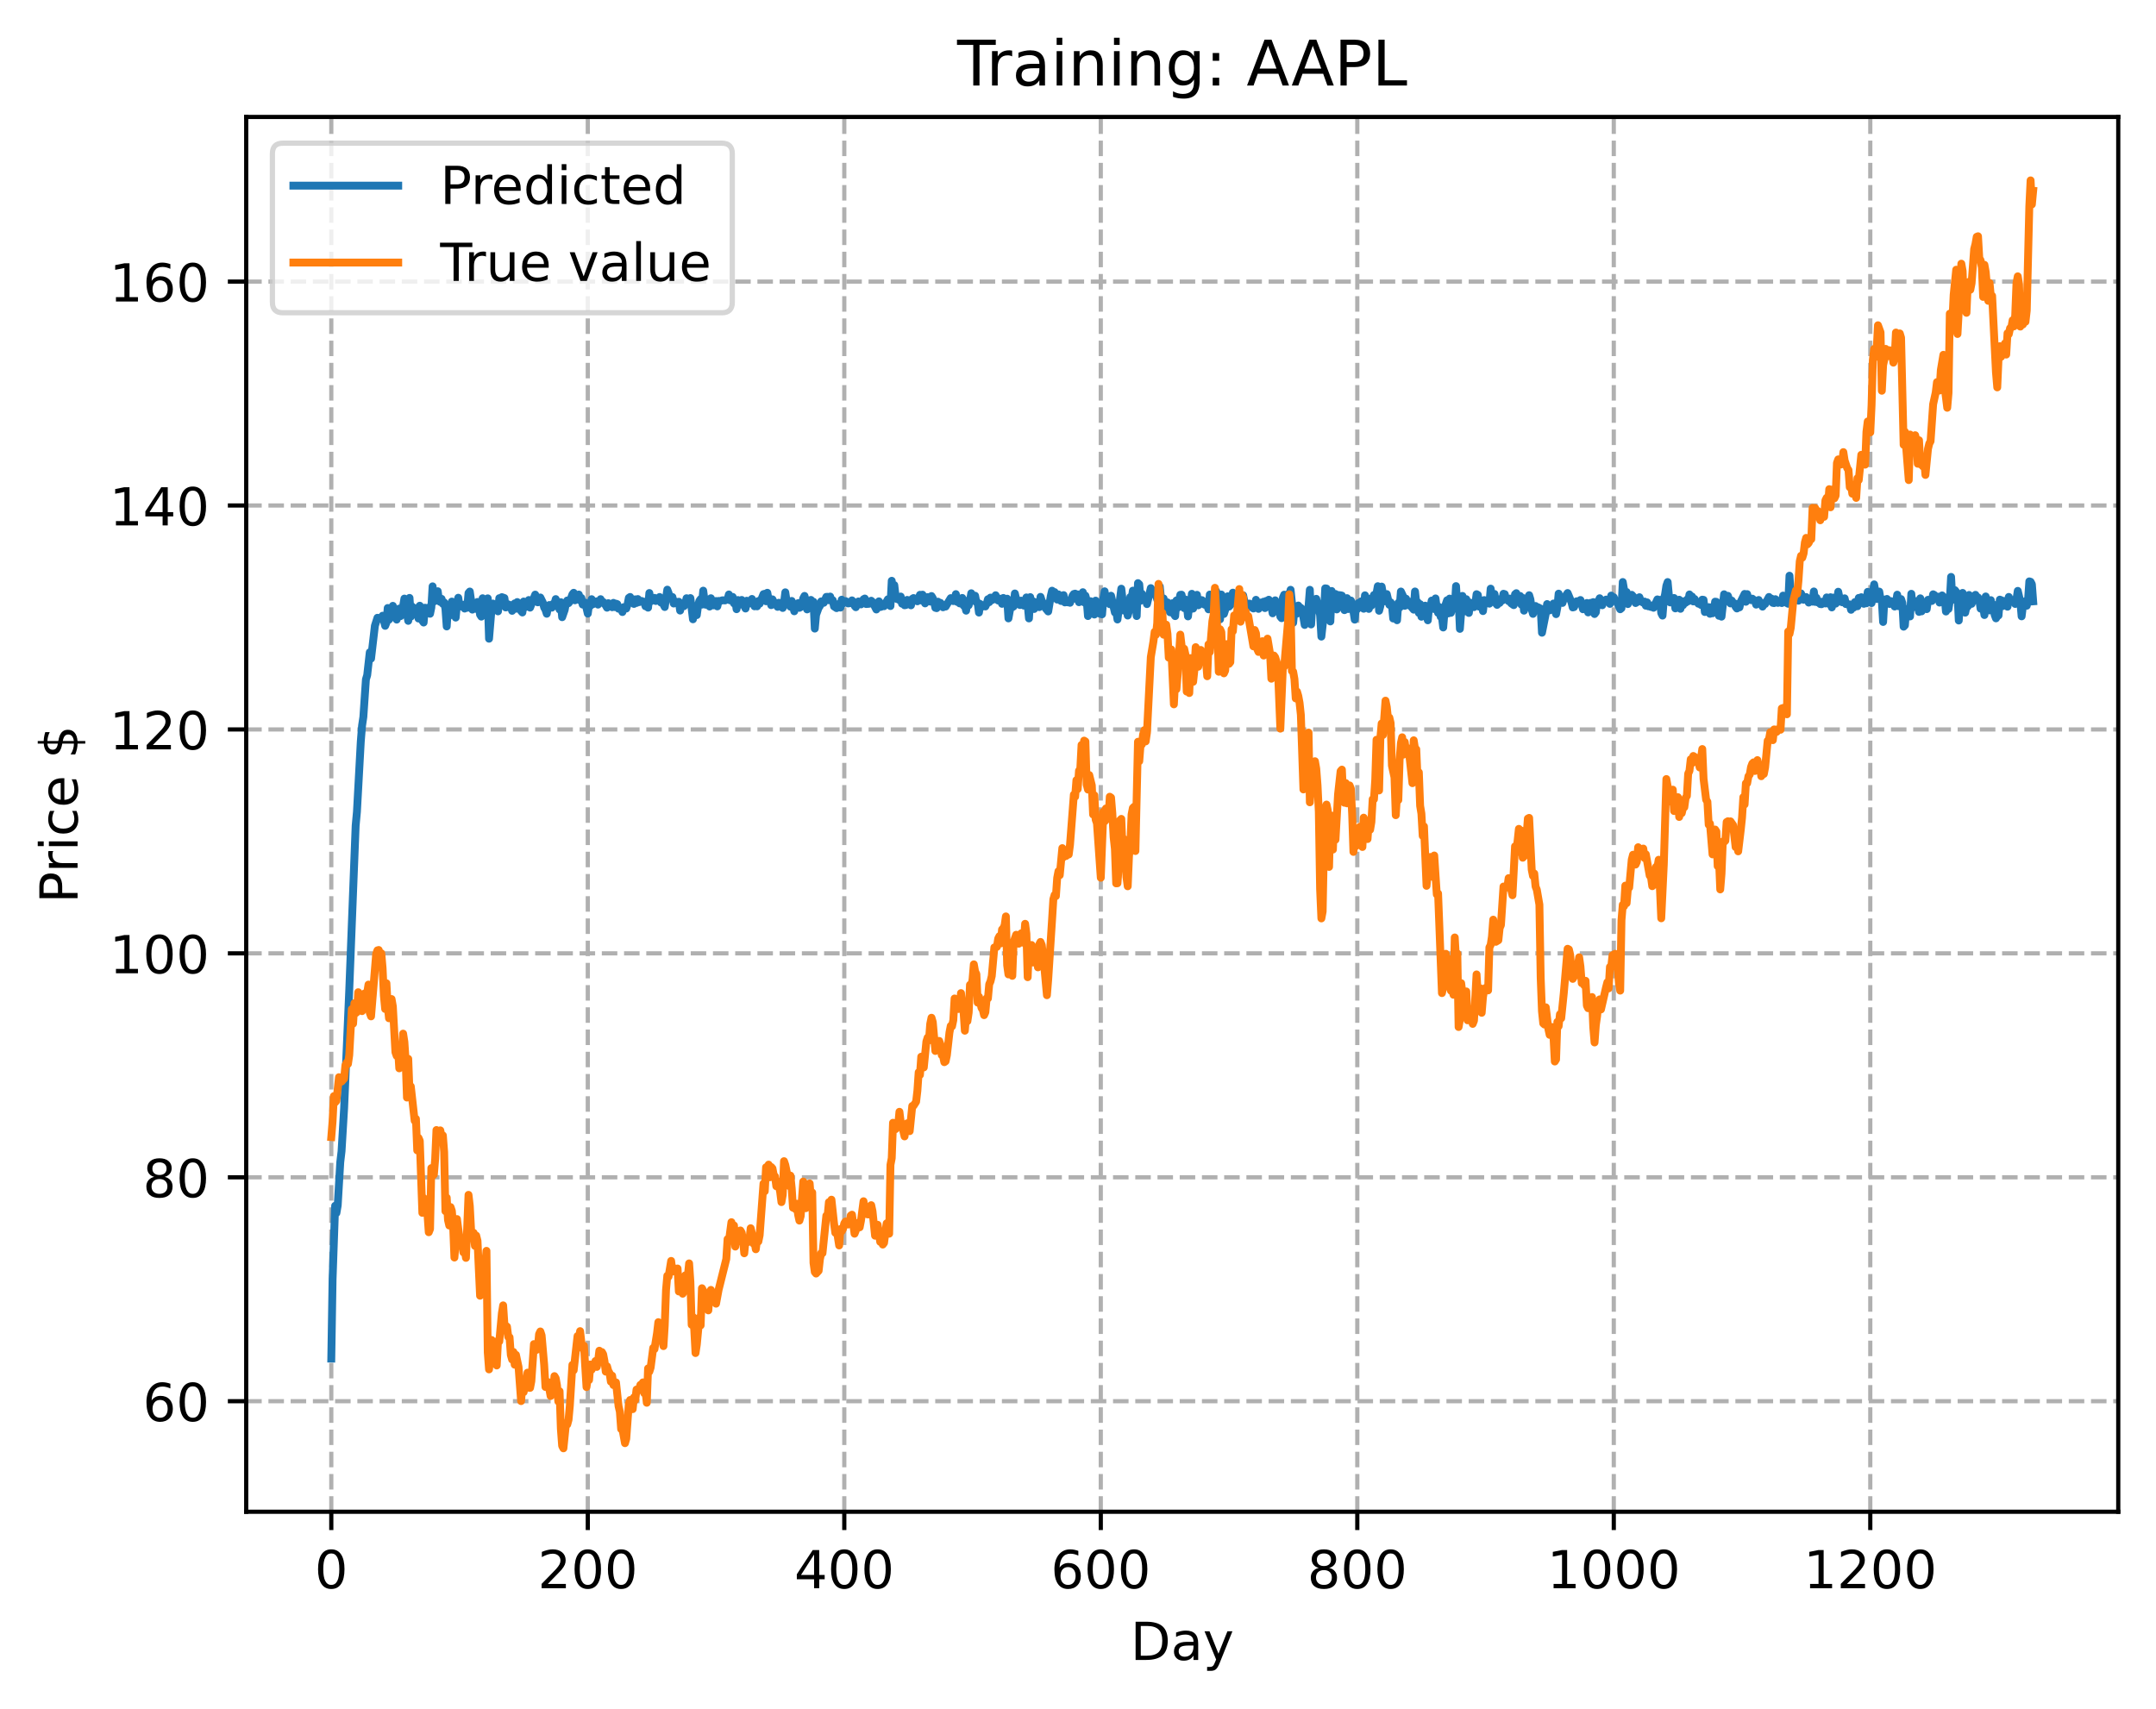 <?xml version="1.0" encoding="utf-8" standalone="no"?>
<!DOCTYPE svg PUBLIC "-//W3C//DTD SVG 1.1//EN"
  "http://www.w3.org/Graphics/SVG/1.1/DTD/svg11.dtd">
<!-- Created with matplotlib (https://matplotlib.org/) -->
<svg height="325.986pt" version="1.1" viewBox="0 0 411.286 325.986" width="411.286pt" xmlns="http://www.w3.org/2000/svg" xmlns:xlink="http://www.w3.org/1999/xlink">
 <defs>
  <style type="text/css">
*{stroke-linecap:butt;stroke-linejoin:round;}
  </style>
 </defs>
 <g id="figure_1">
  <g id="patch_1">
   <path d="M 0 325.986 
L 411.286 325.986 
L 411.286 0 
L 0 0 
z
" style="fill:#ffffff;"/>
  </g>
  <g id="axes_1">
   <g id="patch_2">
    <path d="M 46.966 288.43 
L 404.086 288.43 
L 404.086 22.318 
L 46.966 22.318 
z
" style="fill:#ffffff;"/>
   </g>
   <g id="matplotlib.axis_1">
    <g id="xtick_1">
     <g id="line2d_1">
      <path clip-path="url(#p05932ea71a)" d="M 63.198 288.43 
L 63.198 22.318 
" style="fill:none;stroke:#b0b0b0;stroke-dasharray:2.96,1.28;stroke-dashoffset:0;stroke-width:0.8;"/>
     </g>
     <g id="line2d_2">
      <defs>
       <path d="M 0 0 
L 0 3.5 
" id="mc42eb9ca3b" style="stroke:#000000;stroke-width:0.8;"/>
      </defs>
      <g>
       <use style="stroke:#000000;stroke-width:0.8;" x="63.198" xlink:href="#mc42eb9ca3b" y="288.43"/>
      </g>
     </g>
     <g id="text_1">
      <!-- 0 -->
      <defs>
       <path d="M 31.781 66.406 
Q 24.172 66.406 20.328 58.906 
Q 16.5 51.422 16.5 36.375 
Q 16.5 21.391 20.328 13.891 
Q 24.172 6.391 31.781 6.391 
Q 39.453 6.391 43.281 13.891 
Q 47.125 21.391 47.125 36.375 
Q 47.125 51.422 43.281 58.906 
Q 39.453 66.406 31.781 66.406 
z
M 31.781 74.219 
Q 44.047 74.219 50.516 64.516 
Q 56.984 54.828 56.984 36.375 
Q 56.984 17.969 50.516 8.266 
Q 44.047 -1.422 31.781 -1.422 
Q 19.531 -1.422 13.062 8.266 
Q 6.594 17.969 6.594 36.375 
Q 6.594 54.828 13.062 64.516 
Q 19.531 74.219 31.781 74.219 
z
" id="DejaVuSans-48"/>
      </defs>
      <g transform="translate(60.017 303.029)scale(0.1 -0.1)">
       <use xlink:href="#DejaVuSans-48"/>
      </g>
     </g>
    </g>
    <g id="xtick_2">
     <g id="line2d_3">
      <path clip-path="url(#p05932ea71a)" d="M 112.129 288.43 
L 112.129 22.318 
" style="fill:none;stroke:#b0b0b0;stroke-dasharray:2.96,1.28;stroke-dashoffset:0;stroke-width:0.8;"/>
     </g>
     <g id="line2d_4">
      <g>
       <use style="stroke:#000000;stroke-width:0.8;" x="112.129" xlink:href="#mc42eb9ca3b" y="288.43"/>
      </g>
     </g>
     <g id="text_2">
      <!-- 200 -->
      <defs>
       <path d="M 19.188 8.297 
L 53.609 8.297 
L 53.609 0 
L 7.328 0 
L 7.328 8.297 
Q 12.938 14.109 22.625 23.891 
Q 32.328 33.688 34.812 36.531 
Q 39.547 41.844 41.422 45.531 
Q 43.312 49.219 43.312 52.781 
Q 43.312 58.594 39.234 62.25 
Q 35.156 65.922 28.609 65.922 
Q 23.969 65.922 18.812 64.312 
Q 13.672 62.703 7.812 59.422 
L 7.812 69.391 
Q 13.766 71.781 18.938 73 
Q 24.125 74.219 28.422 74.219 
Q 39.75 74.219 46.484 68.547 
Q 53.219 62.891 53.219 53.422 
Q 53.219 48.922 51.531 44.891 
Q 49.859 40.875 45.406 35.406 
Q 44.188 33.984 37.641 27.219 
Q 31.109 20.453 19.188 8.297 
z
" id="DejaVuSans-50"/>
      </defs>
      <g transform="translate(102.585 303.029)scale(0.1 -0.1)">
       <use xlink:href="#DejaVuSans-50"/>
       <use x="63.623" xlink:href="#DejaVuSans-48"/>
       <use x="127.246" xlink:href="#DejaVuSans-48"/>
      </g>
     </g>
    </g>
    <g id="xtick_3">
     <g id="line2d_5">
      <path clip-path="url(#p05932ea71a)" d="M 161.06 288.43 
L 161.06 22.318 
" style="fill:none;stroke:#b0b0b0;stroke-dasharray:2.96,1.28;stroke-dashoffset:0;stroke-width:0.8;"/>
     </g>
     <g id="line2d_6">
      <g>
       <use style="stroke:#000000;stroke-width:0.8;" x="161.06" xlink:href="#mc42eb9ca3b" y="288.43"/>
      </g>
     </g>
     <g id="text_3">
      <!-- 400 -->
      <defs>
       <path d="M 37.797 64.312 
L 12.891 25.391 
L 37.797 25.391 
z
M 35.203 72.906 
L 47.609 72.906 
L 47.609 25.391 
L 58.016 25.391 
L 58.016 17.188 
L 47.609 17.188 
L 47.609 0 
L 37.797 0 
L 37.797 17.188 
L 4.891 17.188 
L 4.891 26.703 
z
" id="DejaVuSans-52"/>
      </defs>
      <g transform="translate(151.516 303.029)scale(0.1 -0.1)">
       <use xlink:href="#DejaVuSans-52"/>
       <use x="63.623" xlink:href="#DejaVuSans-48"/>
       <use x="127.246" xlink:href="#DejaVuSans-48"/>
      </g>
     </g>
    </g>
    <g id="xtick_4">
     <g id="line2d_7">
      <path clip-path="url(#p05932ea71a)" d="M 209.99 288.43 
L 209.99 22.318 
" style="fill:none;stroke:#b0b0b0;stroke-dasharray:2.96,1.28;stroke-dashoffset:0;stroke-width:0.8;"/>
     </g>
     <g id="line2d_8">
      <g>
       <use style="stroke:#000000;stroke-width:0.8;" x="209.99" xlink:href="#mc42eb9ca3b" y="288.43"/>
      </g>
     </g>
     <g id="text_4">
      <!-- 600 -->
      <defs>
       <path d="M 33.016 40.375 
Q 26.375 40.375 22.484 35.828 
Q 18.609 31.297 18.609 23.391 
Q 18.609 15.531 22.484 10.953 
Q 26.375 6.391 33.016 6.391 
Q 39.656 6.391 43.531 10.953 
Q 47.406 15.531 47.406 23.391 
Q 47.406 31.297 43.531 35.828 
Q 39.656 40.375 33.016 40.375 
z
M 52.594 71.297 
L 52.594 62.312 
Q 48.875 64.062 45.094 64.984 
Q 41.312 65.922 37.594 65.922 
Q 27.828 65.922 22.672 59.328 
Q 17.531 52.734 16.797 39.406 
Q 19.672 43.656 24.016 45.922 
Q 28.375 48.188 33.594 48.188 
Q 44.578 48.188 50.953 41.516 
Q 57.328 34.859 57.328 23.391 
Q 57.328 12.156 50.688 5.359 
Q 44.047 -1.422 33.016 -1.422 
Q 20.359 -1.422 13.672 8.266 
Q 6.984 17.969 6.984 36.375 
Q 6.984 53.656 15.188 63.938 
Q 23.391 74.219 37.203 74.219 
Q 40.922 74.219 44.703 73.484 
Q 48.484 72.75 52.594 71.297 
z
" id="DejaVuSans-54"/>
      </defs>
      <g transform="translate(200.446 303.029)scale(0.1 -0.1)">
       <use xlink:href="#DejaVuSans-54"/>
       <use x="63.623" xlink:href="#DejaVuSans-48"/>
       <use x="127.246" xlink:href="#DejaVuSans-48"/>
      </g>
     </g>
    </g>
    <g id="xtick_5">
     <g id="line2d_9">
      <path clip-path="url(#p05932ea71a)" d="M 258.921 288.43 
L 258.921 22.318 
" style="fill:none;stroke:#b0b0b0;stroke-dasharray:2.96,1.28;stroke-dashoffset:0;stroke-width:0.8;"/>
     </g>
     <g id="line2d_10">
      <g>
       <use style="stroke:#000000;stroke-width:0.8;" x="258.921" xlink:href="#mc42eb9ca3b" y="288.43"/>
      </g>
     </g>
     <g id="text_5">
      <!-- 800 -->
      <defs>
       <path d="M 31.781 34.625 
Q 24.75 34.625 20.719 30.859 
Q 16.703 27.094 16.703 20.516 
Q 16.703 13.922 20.719 10.156 
Q 24.75 6.391 31.781 6.391 
Q 38.812 6.391 42.859 10.172 
Q 46.922 13.969 46.922 20.516 
Q 46.922 27.094 42.891 30.859 
Q 38.875 34.625 31.781 34.625 
z
M 21.922 38.812 
Q 15.578 40.375 12.031 44.719 
Q 8.5 49.078 8.5 55.328 
Q 8.5 64.062 14.719 69.141 
Q 20.953 74.219 31.781 74.219 
Q 42.672 74.219 48.875 69.141 
Q 55.078 64.062 55.078 55.328 
Q 55.078 49.078 51.531 44.719 
Q 48 40.375 41.703 38.812 
Q 48.828 37.156 52.797 32.312 
Q 56.781 27.484 56.781 20.516 
Q 56.781 9.906 50.312 4.234 
Q 43.844 -1.422 31.781 -1.422 
Q 19.734 -1.422 13.25 4.234 
Q 6.781 9.906 6.781 20.516 
Q 6.781 27.484 10.781 32.312 
Q 14.797 37.156 21.922 38.812 
z
M 18.312 54.391 
Q 18.312 48.734 21.844 45.562 
Q 25.391 42.391 31.781 42.391 
Q 38.141 42.391 41.719 45.562 
Q 45.312 48.734 45.312 54.391 
Q 45.312 60.062 41.719 63.234 
Q 38.141 66.406 31.781 66.406 
Q 25.391 66.406 21.844 63.234 
Q 18.312 60.062 18.312 54.391 
z
" id="DejaVuSans-56"/>
      </defs>
      <g transform="translate(249.377 303.029)scale(0.1 -0.1)">
       <use xlink:href="#DejaVuSans-56"/>
       <use x="63.623" xlink:href="#DejaVuSans-48"/>
       <use x="127.246" xlink:href="#DejaVuSans-48"/>
      </g>
     </g>
    </g>
    <g id="xtick_6">
     <g id="line2d_11">
      <path clip-path="url(#p05932ea71a)" d="M 307.851 288.43 
L 307.851 22.318 
" style="fill:none;stroke:#b0b0b0;stroke-dasharray:2.96,1.28;stroke-dashoffset:0;stroke-width:0.8;"/>
     </g>
     <g id="line2d_12">
      <g>
       <use style="stroke:#000000;stroke-width:0.8;" x="307.851" xlink:href="#mc42eb9ca3b" y="288.43"/>
      </g>
     </g>
     <g id="text_6">
      <!-- 1000 -->
      <defs>
       <path d="M 12.406 8.297 
L 28.516 8.297 
L 28.516 63.922 
L 10.984 60.406 
L 10.984 69.391 
L 28.422 72.906 
L 38.281 72.906 
L 38.281 8.297 
L 54.391 8.297 
L 54.391 0 
L 12.406 0 
z
" id="DejaVuSans-49"/>
      </defs>
      <g transform="translate(295.126 303.029)scale(0.1 -0.1)">
       <use xlink:href="#DejaVuSans-49"/>
       <use x="63.623" xlink:href="#DejaVuSans-48"/>
       <use x="127.246" xlink:href="#DejaVuSans-48"/>
       <use x="190.869" xlink:href="#DejaVuSans-48"/>
      </g>
     </g>
    </g>
    <g id="xtick_7">
     <g id="line2d_13">
      <path clip-path="url(#p05932ea71a)" d="M 356.782 288.43 
L 356.782 22.318 
" style="fill:none;stroke:#b0b0b0;stroke-dasharray:2.96,1.28;stroke-dashoffset:0;stroke-width:0.8;"/>
     </g>
     <g id="line2d_14">
      <g>
       <use style="stroke:#000000;stroke-width:0.8;" x="356.782" xlink:href="#mc42eb9ca3b" y="288.43"/>
      </g>
     </g>
     <g id="text_7">
      <!-- 1200 -->
      <g transform="translate(344.057 303.029)scale(0.1 -0.1)">
       <use xlink:href="#DejaVuSans-49"/>
       <use x="63.623" xlink:href="#DejaVuSans-50"/>
       <use x="127.246" xlink:href="#DejaVuSans-48"/>
       <use x="190.869" xlink:href="#DejaVuSans-48"/>
      </g>
     </g>
    </g>
    <g id="text_8">
     <!-- Day -->
     <defs>
      <path d="M 19.672 64.797 
L 19.672 8.109 
L 31.594 8.109 
Q 46.688 8.109 53.688 14.938 
Q 60.688 21.781 60.688 36.531 
Q 60.688 51.172 53.688 57.984 
Q 46.688 64.797 31.594 64.797 
z
M 9.812 72.906 
L 30.078 72.906 
Q 51.266 72.906 61.172 64.094 
Q 71.094 55.281 71.094 36.531 
Q 71.094 17.672 61.125 8.828 
Q 51.172 0 30.078 0 
L 9.812 0 
z
" id="DejaVuSans-68"/>
      <path d="M 34.281 27.484 
Q 23.391 27.484 19.188 25 
Q 14.984 22.516 14.984 16.5 
Q 14.984 11.719 18.141 8.906 
Q 21.297 6.109 26.703 6.109 
Q 34.188 6.109 38.703 11.406 
Q 43.219 16.703 43.219 25.484 
L 43.219 27.484 
z
M 52.203 31.203 
L 52.203 0 
L 43.219 0 
L 43.219 8.297 
Q 40.141 3.328 35.547 0.953 
Q 30.953 -1.422 24.312 -1.422 
Q 15.922 -1.422 10.953 3.297 
Q 6 8.016 6 15.922 
Q 6 25.141 12.172 29.828 
Q 18.359 34.516 30.609 34.516 
L 43.219 34.516 
L 43.219 35.406 
Q 43.219 41.609 39.141 45 
Q 35.062 48.391 27.688 48.391 
Q 23 48.391 18.547 47.266 
Q 14.109 46.141 10.016 43.891 
L 10.016 52.203 
Q 14.938 54.109 19.578 55.047 
Q 24.219 56 28.609 56 
Q 40.484 56 46.344 49.844 
Q 52.203 43.703 52.203 31.203 
z
" id="DejaVuSans-97"/>
      <path d="M 32.172 -5.078 
Q 28.375 -14.844 24.75 -17.812 
Q 21.141 -20.797 15.094 -20.797 
L 7.906 -20.797 
L 7.906 -13.281 
L 13.188 -13.281 
Q 16.891 -13.281 18.938 -11.516 
Q 21 -9.766 23.484 -3.219 
L 25.094 0.875 
L 2.984 54.688 
L 12.5 54.688 
L 29.594 11.922 
L 46.688 54.688 
L 56.203 54.688 
z
" id="DejaVuSans-121"/>
     </defs>
     <g transform="translate(215.652 316.707)scale(0.1 -0.1)">
      <use xlink:href="#DejaVuSans-68"/>
      <use x="77.002" xlink:href="#DejaVuSans-97"/>
      <use x="138.281" xlink:href="#DejaVuSans-121"/>
     </g>
    </g>
   </g>
   <g id="matplotlib.axis_2">
    <g id="ytick_1">
     <g id="line2d_15">
      <path clip-path="url(#p05932ea71a)" d="M 46.966 267.341 
L 404.086 267.341 
" style="fill:none;stroke:#b0b0b0;stroke-dasharray:2.96,1.28;stroke-dashoffset:0;stroke-width:0.8;"/>
     </g>
     <g id="line2d_16">
      <defs>
       <path d="M 0 0 
L -3.5 0 
" id="mb51e63795a" style="stroke:#000000;stroke-width:0.8;"/>
      </defs>
      <g>
       <use style="stroke:#000000;stroke-width:0.8;" x="46.966" xlink:href="#mb51e63795a" y="267.341"/>
      </g>
     </g>
     <g id="text_9">
      <!-- 60 -->
      <g transform="translate(27.241 271.14)scale(0.1 -0.1)">
       <use xlink:href="#DejaVuSans-54"/>
       <use x="63.623" xlink:href="#DejaVuSans-48"/>
      </g>
     </g>
    </g>
    <g id="ytick_2">
     <g id="line2d_17">
      <path clip-path="url(#p05932ea71a)" d="M 46.966 224.618 
L 404.086 224.618 
" style="fill:none;stroke:#b0b0b0;stroke-dasharray:2.96,1.28;stroke-dashoffset:0;stroke-width:0.8;"/>
     </g>
     <g id="line2d_18">
      <g>
       <use style="stroke:#000000;stroke-width:0.8;" x="46.966" xlink:href="#mb51e63795a" y="224.618"/>
      </g>
     </g>
     <g id="text_10">
      <!-- 80 -->
      <g transform="translate(27.241 228.417)scale(0.1 -0.1)">
       <use xlink:href="#DejaVuSans-56"/>
       <use x="63.623" xlink:href="#DejaVuSans-48"/>
      </g>
     </g>
    </g>
    <g id="ytick_3">
     <g id="line2d_19">
      <path clip-path="url(#p05932ea71a)" d="M 46.966 181.895 
L 404.086 181.895 
" style="fill:none;stroke:#b0b0b0;stroke-dasharray:2.96,1.28;stroke-dashoffset:0;stroke-width:0.8;"/>
     </g>
     <g id="line2d_20">
      <g>
       <use style="stroke:#000000;stroke-width:0.8;" x="46.966" xlink:href="#mb51e63795a" y="181.895"/>
      </g>
     </g>
     <g id="text_11">
      <!-- 100 -->
      <g transform="translate(20.878 185.694)scale(0.1 -0.1)">
       <use xlink:href="#DejaVuSans-49"/>
       <use x="63.623" xlink:href="#DejaVuSans-48"/>
       <use x="127.246" xlink:href="#DejaVuSans-48"/>
      </g>
     </g>
    </g>
    <g id="ytick_4">
     <g id="line2d_21">
      <path clip-path="url(#p05932ea71a)" d="M 46.966 139.171 
L 404.086 139.171 
" style="fill:none;stroke:#b0b0b0;stroke-dasharray:2.96,1.28;stroke-dashoffset:0;stroke-width:0.8;"/>
     </g>
     <g id="line2d_22">
      <g>
       <use style="stroke:#000000;stroke-width:0.8;" x="46.966" xlink:href="#mb51e63795a" y="139.171"/>
      </g>
     </g>
     <g id="text_12">
      <!-- 120 -->
      <g transform="translate(20.878 142.971)scale(0.1 -0.1)">
       <use xlink:href="#DejaVuSans-49"/>
       <use x="63.623" xlink:href="#DejaVuSans-50"/>
       <use x="127.246" xlink:href="#DejaVuSans-48"/>
      </g>
     </g>
    </g>
    <g id="ytick_5">
     <g id="line2d_23">
      <path clip-path="url(#p05932ea71a)" d="M 46.966 96.448 
L 404.086 96.448 
" style="fill:none;stroke:#b0b0b0;stroke-dasharray:2.96,1.28;stroke-dashoffset:0;stroke-width:0.8;"/>
     </g>
     <g id="line2d_24">
      <g>
       <use style="stroke:#000000;stroke-width:0.8;" x="46.966" xlink:href="#mb51e63795a" y="96.448"/>
      </g>
     </g>
     <g id="text_13">
      <!-- 140 -->
      <g transform="translate(20.878 100.247)scale(0.1 -0.1)">
       <use xlink:href="#DejaVuSans-49"/>
       <use x="63.623" xlink:href="#DejaVuSans-52"/>
       <use x="127.246" xlink:href="#DejaVuSans-48"/>
      </g>
     </g>
    </g>
    <g id="ytick_6">
     <g id="line2d_25">
      <path clip-path="url(#p05932ea71a)" d="M 46.966 53.725 
L 404.086 53.725 
" style="fill:none;stroke:#b0b0b0;stroke-dasharray:2.96,1.28;stroke-dashoffset:0;stroke-width:0.8;"/>
     </g>
     <g id="line2d_26">
      <g>
       <use style="stroke:#000000;stroke-width:0.8;" x="46.966" xlink:href="#mb51e63795a" y="53.725"/>
      </g>
     </g>
     <g id="text_14">
      <!-- 160 -->
      <g transform="translate(20.878 57.524)scale(0.1 -0.1)">
       <use xlink:href="#DejaVuSans-49"/>
       <use x="63.623" xlink:href="#DejaVuSans-54"/>
       <use x="127.246" xlink:href="#DejaVuSans-48"/>
      </g>
     </g>
    </g>
    <g id="text_15">
     <!-- Price $ -->
     <defs>
      <path d="M 19.672 64.797 
L 19.672 37.406 
L 32.078 37.406 
Q 38.969 37.406 42.719 40.969 
Q 46.484 44.531 46.484 51.125 
Q 46.484 57.672 42.719 61.234 
Q 38.969 64.797 32.078 64.797 
z
M 9.812 72.906 
L 32.078 72.906 
Q 44.344 72.906 50.609 67.359 
Q 56.891 61.812 56.891 51.125 
Q 56.891 40.328 50.609 34.812 
Q 44.344 29.297 32.078 29.297 
L 19.672 29.297 
L 19.672 0 
L 9.812 0 
z
" id="DejaVuSans-80"/>
      <path d="M 41.109 46.297 
Q 39.594 47.172 37.812 47.578 
Q 36.031 48 33.891 48 
Q 26.266 48 22.188 43.047 
Q 18.109 38.094 18.109 28.812 
L 18.109 0 
L 9.078 0 
L 9.078 54.688 
L 18.109 54.688 
L 18.109 46.188 
Q 20.953 51.172 25.484 53.578 
Q 30.031 56 36.531 56 
Q 37.453 56 38.578 55.875 
Q 39.703 55.766 41.062 55.516 
z
" id="DejaVuSans-114"/>
      <path d="M 9.422 54.688 
L 18.406 54.688 
L 18.406 0 
L 9.422 0 
z
M 9.422 75.984 
L 18.406 75.984 
L 18.406 64.594 
L 9.422 64.594 
z
" id="DejaVuSans-105"/>
      <path d="M 48.781 52.594 
L 48.781 44.188 
Q 44.969 46.297 41.141 47.344 
Q 37.312 48.391 33.406 48.391 
Q 24.656 48.391 19.812 42.844 
Q 14.984 37.312 14.984 27.297 
Q 14.984 17.281 19.812 11.734 
Q 24.656 6.203 33.406 6.203 
Q 37.312 6.203 41.141 7.25 
Q 44.969 8.297 48.781 10.406 
L 48.781 2.094 
Q 45.016 0.344 40.984 -0.531 
Q 36.969 -1.422 32.422 -1.422 
Q 20.062 -1.422 12.781 6.344 
Q 5.516 14.109 5.516 27.297 
Q 5.516 40.672 12.859 48.328 
Q 20.219 56 33.016 56 
Q 37.156 56 41.109 55.141 
Q 45.062 54.297 48.781 52.594 
z
" id="DejaVuSans-99"/>
      <path d="M 56.203 29.594 
L 56.203 25.203 
L 14.891 25.203 
Q 15.484 15.922 20.484 11.062 
Q 25.484 6.203 34.422 6.203 
Q 39.594 6.203 44.453 7.469 
Q 49.312 8.734 54.109 11.281 
L 54.109 2.781 
Q 49.266 0.734 44.188 -0.344 
Q 39.109 -1.422 33.891 -1.422 
Q 20.797 -1.422 13.156 6.188 
Q 5.516 13.812 5.516 26.812 
Q 5.516 40.234 12.766 48.109 
Q 20.016 56 32.328 56 
Q 43.359 56 49.781 48.891 
Q 56.203 41.797 56.203 29.594 
z
M 47.219 32.234 
Q 47.125 39.594 43.094 43.984 
Q 39.062 48.391 32.422 48.391 
Q 24.906 48.391 20.391 44.141 
Q 15.875 39.891 15.188 32.172 
z
" id="DejaVuSans-101"/>
      <path id="DejaVuSans-32"/>
      <path d="M 33.797 -14.703 
L 28.906 -14.703 
L 28.859 0 
Q 23.734 0.094 18.609 1.188 
Q 13.484 2.297 8.297 4.5 
L 8.297 13.281 
Q 13.281 10.156 18.375 8.562 
Q 23.484 6.984 28.906 6.938 
L 28.906 29.203 
Q 18.109 30.953 13.203 35.156 
Q 8.297 39.359 8.297 46.688 
Q 8.297 54.641 13.625 59.219 
Q 18.953 63.812 28.906 64.5 
L 28.906 75.984 
L 33.797 75.984 
L 33.797 64.656 
Q 38.328 64.453 42.578 63.688 
Q 46.828 62.938 50.875 61.625 
L 50.875 53.078 
Q 46.828 55.125 42.547 56.25 
Q 38.281 57.375 33.797 57.562 
L 33.797 36.719 
Q 44.875 35.016 50.094 30.609 
Q 55.328 26.219 55.328 18.609 
Q 55.328 10.359 49.781 5.594 
Q 44.234 0.828 33.797 0.094 
z
M 28.906 37.594 
L 28.906 57.625 
Q 23.25 56.984 20.266 54.391 
Q 17.281 51.812 17.281 47.516 
Q 17.281 43.312 20.031 40.969 
Q 22.797 38.625 28.906 37.594 
z
M 33.797 28.219 
L 33.797 7.078 
Q 39.984 7.906 43.141 10.594 
Q 46.297 13.281 46.297 17.672 
Q 46.297 21.969 43.281 24.5 
Q 40.281 27.047 33.797 28.219 
z
" id="DejaVuSans-36"/>
     </defs>
     <g transform="translate(14.798 172.342)rotate(-90)scale(0.1 -0.1)">
      <use xlink:href="#DejaVuSans-80"/>
      <use x="58.553" xlink:href="#DejaVuSans-114"/>
      <use x="99.666" xlink:href="#DejaVuSans-105"/>
      <use x="127.449" xlink:href="#DejaVuSans-99"/>
      <use x="182.43" xlink:href="#DejaVuSans-101"/>
      <use x="243.953" xlink:href="#DejaVuSans-32"/>
      <use x="275.74" xlink:href="#DejaVuSans-36"/>
     </g>
    </g>
   </g>
   <g id="line2d_27">
    <path clip-path="url(#p05932ea71a)" d="M 63.198 259.211 
L 63.443 244.093 
L 63.932 230.051 
L 64.177 231.434 
L 64.422 230 
L 64.911 221.736 
L 65.156 219.64 
L 65.645 211.447 
L 66.623 188.941 
L 67.847 157.528 
L 68.091 154.879 
L 68.825 141.482 
L 69.07 138.428 
L 69.315 136.797 
L 69.804 129.626 
L 70.049 128.812 
L 70.538 124.446 
L 70.783 125.662 
L 71.517 119.392 
L 72.006 117.864 
L 72.251 117.938 
L 72.495 117.866 
L 72.74 118.078 
L 72.984 117.477 
L 73.474 119.409 
L 73.718 118.808 
L 73.963 116.001 
L 74.208 118.232 
L 74.452 117.871 
L 74.942 115.59 
L 75.676 118.219 
L 76.165 116.114 
L 76.41 117.554 
L 76.654 116.294 
L 76.899 115.642 
L 77.144 114.205 
L 77.878 118.456 
L 78.122 114.076 
L 78.367 117.661 
L 78.611 115.723 
L 78.856 116.617 
L 79.101 116.533 
L 79.345 116.931 
L 79.59 115.993 
L 79.835 118.011 
L 80.079 115.568 
L 80.324 116.032 
L 80.569 118.435 
L 80.813 118.774 
L 81.058 115.949 
L 81.303 116.569 
L 81.547 115.972 
L 82.037 117.102 
L 82.281 115.921 
L 82.526 111.868 
L 82.771 114.774 
L 83.015 114.615 
L 83.26 113.891 
L 83.505 112.803 
L 83.749 114.689 
L 83.994 114.85 
L 84.239 114.255 
L 84.483 115.204 
L 84.728 114.927 
L 84.972 116.153 
L 85.217 119.524 
L 85.462 115.798 
L 85.706 117.494 
L 85.951 116.529 
L 86.196 114.775 
L 86.685 116.345 
L 86.93 117.833 
L 87.174 115.297 
L 87.419 114.044 
L 87.664 115.713 
L 88.153 115.704 
L 88.398 115.372 
L 88.642 116.113 
L 88.887 115.335 
L 89.132 115.965 
L 89.376 113.139 
L 89.621 112.859 
L 90.11 116.312 
L 90.599 115.326 
L 90.844 116.179 
L 91.089 114.848 
L 91.333 115.536 
L 91.578 117.276 
L 91.823 117.648 
L 92.067 114.14 
L 92.312 115.566 
L 92.557 115.533 
L 93.046 114.157 
L 93.291 121.864 
L 93.78 116.024 
L 94.025 115.151 
L 94.269 115.587 
L 94.759 115.619 
L 95.003 116.644 
L 95.248 114.127 
L 95.493 115.105 
L 95.737 113.93 
L 96.227 114.101 
L 96.471 115.9 
L 96.716 115.311 
L 96.96 115.304 
L 97.205 115.909 
L 97.45 115.444 
L 97.694 116.547 
L 97.939 115.977 
L 98.184 115.122 
L 98.428 116.15 
L 98.673 114.868 
L 98.918 115.678 
L 99.162 115.666 
L 99.407 116.584 
L 99.652 116.858 
L 99.896 114.766 
L 100.141 115.885 
L 100.386 114.898 
L 100.63 115.07 
L 100.875 114.478 
L 101.12 115.933 
L 102.098 113.448 
L 102.343 114.521 
L 102.587 114.922 
L 102.832 114.843 
L 103.077 113.996 
L 103.566 114.987 
L 103.811 115.911 
L 104.055 116.331 
L 104.3 117.099 
L 104.545 115.852 
L 104.789 115.43 
L 105.034 115.845 
L 105.279 115.937 
L 105.523 115.211 
L 105.768 115.224 
L 106.013 114.301 
L 106.747 116.295 
L 106.991 114.89 
L 107.236 117.758 
L 107.725 116.353 
L 107.97 115.036 
L 108.215 114.566 
L 108.459 115.083 
L 108.704 114.773 
L 109.193 113.397 
L 109.438 113.096 
L 109.682 114.535 
L 109.927 113.939 
L 110.172 114.098 
L 110.416 113.434 
L 110.661 114.559 
L 110.906 114.086 
L 111.15 115.349 
L 111.395 115.388 
L 111.64 114.979 
L 112.129 117.074 
L 112.374 115.28 
L 112.618 115.588 
L 112.863 114.321 
L 113.108 115.28 
L 113.352 114.91 
L 113.597 114.978 
L 113.842 114.728 
L 114.086 115.356 
L 114.575 114.318 
L 114.82 114.99 
L 115.065 114.849 
L 115.554 115.513 
L 115.799 115.945 
L 116.043 115.08 
L 116.288 115.532 
L 116.533 115.415 
L 116.777 115.857 
L 117.022 115.021 
L 117.267 115.829 
L 117.511 115.173 
L 117.756 115.268 
L 118.001 116.144 
L 118.245 116.165 
L 118.49 115.989 
L 118.735 116.776 
L 118.979 115.84 
L 119.224 116.131 
L 119.469 116.106 
L 119.713 115.356 
L 119.958 114.067 
L 120.203 113.894 
L 120.936 115.228 
L 121.181 114.349 
L 121.426 115.041 
L 121.67 114.293 
L 121.915 114.885 
L 122.404 114.658 
L 122.649 114.892 
L 122.894 114.801 
L 123.138 115.675 
L 123.383 115.098 
L 123.628 115.941 
L 123.872 113.141 
L 124.117 114.758 
L 124.851 114.068 
L 125.096 114.662 
L 125.585 114.112 
L 125.83 113.903 
L 126.074 114.955 
L 126.319 114.854 
L 126.808 115.814 
L 127.297 112.502 
L 127.542 113.143 
L 127.787 114.098 
L 128.276 113.905 
L 128.521 115.153 
L 128.765 114.727 
L 129.01 114.834 
L 129.255 115.114 
L 129.499 114.81 
L 129.744 116.497 
L 129.989 115.251 
L 130.233 115.225 
L 130.478 115.658 
L 130.723 115.16 
L 130.967 114.137 
L 131.212 115.16 
L 131.701 114.108 
L 132.191 118.157 
L 132.435 115.658 
L 132.924 117.359 
L 133.169 115.545 
L 133.414 114.641 
L 133.658 114.306 
L 133.903 115.358 
L 134.148 112.695 
L 134.392 114.48 
L 134.637 115.384 
L 134.882 114.565 
L 135.371 115.725 
L 135.616 114.138 
L 136.105 115.499 
L 136.35 115.203 
L 136.594 114.669 
L 136.839 115.695 
L 137.084 114.653 
L 137.328 114.695 
L 137.818 114.526 
L 138.307 114.558 
L 138.796 114.321 
L 139.041 113.422 
L 139.285 114.543 
L 139.775 113.887 
L 140.019 115.129 
L 140.264 114.47 
L 140.509 116.232 
L 140.753 114.478 
L 140.998 115.231 
L 141.243 115.344 
L 141.487 114.464 
L 142.221 116.102 
L 142.466 114.613 
L 142.711 115.236 
L 142.955 115.003 
L 143.2 115.016 
L 143.445 114.276 
L 143.934 115.681 
L 144.178 115.184 
L 144.423 115.687 
L 144.668 114.671 
L 144.912 115.184 
L 145.402 113.955 
L 145.646 113.356 
L 145.891 113.29 
L 146.136 114.718 
L 146.38 113.094 
L 146.625 114.422 
L 146.87 114.234 
L 147.114 115.46 
L 147.359 114.354 
L 147.848 115.351 
L 148.093 115.193 
L 148.338 115.787 
L 148.582 114.998 
L 149.072 115.648 
L 149.316 115.999 
L 149.561 115 
L 149.806 113.007 
L 150.05 114.651 
L 150.784 115.755 
L 151.029 114.654 
L 151.518 116.63 
L 151.763 115.399 
L 152.007 115.842 
L 152.252 115.081 
L 152.497 115.971 
L 152.741 115.827 
L 152.986 115.194 
L 153.231 114.149 
L 153.475 113.696 
L 153.965 116.273 
L 154.209 114.538 
L 154.454 114.795 
L 154.699 114.461 
L 154.943 115.912 
L 155.188 114.812 
L 155.433 119.933 
L 155.677 117.305 
L 156.166 115.959 
L 156.411 115.613 
L 156.656 114.738 
L 156.9 114.734 
L 157.145 115.013 
L 157.634 113.878 
L 157.879 113.873 
L 158.124 114.527 
L 158.368 113.822 
L 158.613 114.603 
L 158.858 114.515 
L 159.102 115.7 
L 159.592 116.029 
L 159.836 115.274 
L 160.081 115.885 
L 160.326 115.924 
L 160.57 114.416 
L 160.815 115.163 
L 161.304 114.684 
L 161.549 114.831 
L 161.794 115.131 
L 162.283 115.05 
L 162.527 114.547 
L 162.772 114.851 
L 163.017 115.577 
L 163.261 115.852 
L 163.751 114.757 
L 164.24 115.318 
L 164.729 114.339 
L 164.974 114.194 
L 165.219 115.243 
L 165.708 115.207 
L 165.953 115.157 
L 166.197 114.616 
L 166.442 114.85 
L 167.176 116.287 
L 167.665 114.732 
L 167.91 115.823 
L 168.154 115.745 
L 168.399 115.208 
L 168.644 115.664 
L 169.378 114.339 
L 169.622 114.747 
L 169.867 115.63 
L 170.112 110.808 
L 170.356 113.241 
L 170.601 111.63 
L 170.846 113.72 
L 171.09 114.286 
L 171.335 114.334 
L 171.58 114.499 
L 171.824 113.816 
L 172.069 115.182 
L 172.314 115.098 
L 172.558 115.483 
L 172.803 115.436 
L 173.048 114.455 
L 173.292 114.809 
L 173.537 114.887 
L 173.782 115.492 
L 174.026 114.259 
L 174.271 114.102 
L 174.515 114.626 
L 174.76 114.601 
L 175.005 114.725 
L 175.494 113.484 
L 175.739 114.562 
L 175.983 113.457 
L 176.228 114.643 
L 176.473 115.123 
L 176.717 114.027 
L 176.962 113.917 
L 177.207 114.248 
L 177.451 114.78 
L 177.696 113.72 
L 177.941 114.118 
L 178.185 114.814 
L 178.43 115.964 
L 178.675 116.035 
L 178.919 114.793 
L 179.164 115.198 
L 179.409 115.025 
L 179.653 115.312 
L 179.898 115.866 
L 180.142 115.439 
L 180.387 115.731 
L 181.366 114.117 
L 181.61 114.229 
L 181.855 114.685 
L 182.1 114.405 
L 182.344 113.355 
L 182.589 114.837 
L 182.834 114.705 
L 183.078 115.127 
L 183.323 114.871 
L 183.568 114.082 
L 183.812 115.537 
L 184.057 115.485 
L 184.302 116.515 
L 184.546 114.618 
L 184.791 115.49 
L 185.036 114.623 
L 185.28 113.187 
L 185.525 114.511 
L 186.014 113.659 
L 186.259 114.914 
L 186.503 114.961 
L 186.748 116.878 
L 186.993 115.236 
L 187.237 115.758 
L 187.482 115.721 
L 187.727 115.528 
L 187.971 115.711 
L 188.216 115.2 
L 188.461 114.321 
L 188.705 114.898 
L 188.95 114.015 
L 189.195 114.507 
L 189.439 114.396 
L 189.929 113.567 
L 190.173 114.351 
L 190.418 114.578 
L 190.663 114.208 
L 190.907 114.507 
L 191.152 115.21 
L 191.397 114.086 
L 191.641 114.631 
L 191.886 114.589 
L 192.13 114.223 
L 192.375 117.987 
L 192.864 115.274 
L 193.109 115.857 
L 193.354 115.709 
L 193.598 113.228 
L 193.843 114.264 
L 194.088 114.429 
L 194.332 114.75 
L 194.577 115.434 
L 194.822 114.602 
L 195.066 114.798 
L 195.311 115.544 
L 195.556 115.116 
L 195.8 113.985 
L 196.045 115.386 
L 196.29 117.993 
L 196.534 113.925 
L 196.779 115.554 
L 197.024 114.693 
L 197.268 116.196 
L 197.513 114.898 
L 197.758 115.39 
L 198.002 115.208 
L 198.247 115.841 
L 198.491 113.874 
L 198.736 114.638 
L 198.981 115.025 
L 199.47 116.071 
L 199.959 116.663 
L 200.449 113.727 
L 200.693 112.701 
L 200.938 113.745 
L 201.183 112.964 
L 201.672 114.399 
L 201.917 113.411 
L 202.406 114.664 
L 202.895 113.545 
L 203.14 114.939 
L 203.385 114.563 
L 203.629 114.922 
L 203.874 114.678 
L 204.118 115.008 
L 204.608 113.647 
L 204.852 113.325 
L 205.097 113.264 
L 205.342 114.3 
L 205.586 113.408 
L 205.831 114.9 
L 206.076 113.517 
L 206.32 114.314 
L 206.565 112.987 
L 206.81 114.927 
L 207.054 113.644 
L 207.299 114.518 
L 207.544 117.54 
L 208.033 114.708 
L 208.278 115.439 
L 208.522 115.541 
L 208.767 117.25 
L 209.012 114.597 
L 209.256 116.861 
L 209.501 115.935 
L 209.746 117.067 
L 210.235 117.216 
L 210.479 114.19 
L 210.724 112.818 
L 210.969 114.947 
L 211.213 113.924 
L 211.458 114.95 
L 211.703 115.284 
L 211.947 113.662 
L 212.681 116.856 
L 212.926 116.553 
L 213.171 118.197 
L 213.905 112.317 
L 214.394 116.498 
L 214.639 114.673 
L 214.883 115.429 
L 215.128 117.445 
L 215.373 116.565 
L 215.617 113.904 
L 215.862 114.354 
L 216.106 112.694 
L 216.351 113.763 
L 216.596 114.226 
L 216.84 117.544 
L 217.085 111.254 
L 217.33 111.491 
L 217.574 114.628 
L 217.819 113.262 
L 218.064 114.248 
L 218.308 113.807 
L 218.553 114.157 
L 218.798 115.261 
L 219.532 112.211 
L 219.776 112.643 
L 220.021 113.319 
L 220.51 113.51 
L 220.755 114.397 
L 221 113.742 
L 221.244 111.9 
L 221.734 116.804 
L 221.978 114.184 
L 222.223 116.352 
L 222.467 114.887 
L 222.712 114.924 
L 222.957 115.607 
L 223.201 116.821 
L 223.446 115.572 
L 223.691 115.081 
L 223.935 117.181 
L 224.18 117.552 
L 224.425 114.56 
L 224.669 115.952 
L 225.159 113.484 
L 225.403 113.464 
L 225.893 116.024 
L 226.137 114.38 
L 226.382 115.345 
L 226.627 117.607 
L 226.871 115.306 
L 227.116 116.251 
L 227.361 113.291 
L 227.605 116.113 
L 228.094 114.521 
L 228.339 113.487 
L 228.584 115.487 
L 228.828 115.314 
L 229.073 114.476 
L 229.318 114.518 
L 229.807 115.384 
L 230.052 114.806 
L 230.541 116.258 
L 230.786 113.435 
L 231.03 115.203 
L 231.275 113.687 
L 231.764 114.025 
L 232.009 112.802 
L 232.254 115.657 
L 232.498 116.351 
L 232.743 118.164 
L 232.988 113.433 
L 233.477 117.144 
L 233.966 115.615 
L 234.211 113.765 
L 234.455 115.74 
L 234.945 115.213 
L 235.189 113.073 
L 235.434 114.581 
L 235.679 113.629 
L 235.923 114.575 
L 236.168 114.703 
L 236.413 113.866 
L 236.657 113.748 
L 236.902 116.618 
L 237.147 113.58 
L 237.636 115.952 
L 237.881 115.121 
L 238.125 115.617 
L 238.37 115.162 
L 238.615 115.756 
L 239.104 116.096 
L 239.349 115.85 
L 239.593 114.44 
L 240.082 116.17 
L 240.572 114.954 
L 240.816 115.399 
L 241.061 114.794 
L 241.306 116.019 
L 241.55 114.647 
L 241.795 115.516 
L 242.04 114.421 
L 242.284 115.39 
L 242.529 115.692 
L 242.774 117.018 
L 243.018 115.174 
L 243.263 114.539 
L 243.508 115.11 
L 243.752 115.395 
L 243.997 115.447 
L 244.242 117.646 
L 244.486 117.946 
L 244.731 114.031 
L 244.976 113.462 
L 245.22 114.554 
L 245.709 113.357 
L 245.954 113.523 
L 246.199 112.529 
L 246.443 114.916 
L 246.688 118.827 
L 246.933 116.238 
L 247.177 116.42 
L 247.422 117.078 
L 247.667 115.535 
L 247.911 115.868 
L 248.156 115.974 
L 248.401 116.369 
L 248.89 119.236 
L 249.135 116.363 
L 249.379 116.419 
L 249.624 115.618 
L 249.869 112.529 
L 250.113 119.142 
L 250.358 114.865 
L 250.603 115.626 
L 251.092 114.251 
L 251.826 117.323 
L 252.07 121.462 
L 252.56 117.1 
L 252.804 112.248 
L 253.049 112.288 
L 253.538 114.653 
L 253.783 118.57 
L 254.028 112.754 
L 254.272 116.209 
L 254.517 116.078 
L 254.762 113.326 
L 255.006 116.273 
L 255.251 113.522 
L 255.74 113.578 
L 255.985 113.635 
L 256.23 114.253 
L 256.474 116.413 
L 256.719 115.706 
L 256.964 114.123 
L 257.208 116.204 
L 257.453 114.664 
L 257.697 114.573 
L 257.942 115.098 
L 258.431 118.223 
L 258.676 115.424 
L 258.921 116.215 
L 259.165 115.033 
L 259.41 114.994 
L 259.655 114.737 
L 260.144 116.147 
L 260.389 113.582 
L 260.633 115.134 
L 260.878 114.814 
L 261.123 116.179 
L 261.367 114.21 
L 261.612 115.554 
L 262.101 113.514 
L 262.346 114.524 
L 262.835 111.841 
L 263.08 116.532 
L 263.325 115.603 
L 263.569 111.915 
L 264.058 114.735 
L 264.303 113.373 
L 264.548 113.347 
L 265.037 115.398 
L 265.282 114.921 
L 265.526 115.366 
L 265.771 118.009 
L 266.016 116.563 
L 266.26 116.254 
L 266.505 118.34 
L 266.75 115.022 
L 266.994 115.927 
L 267.239 112.857 
L 267.728 113.903 
L 267.973 115.59 
L 268.218 114.224 
L 268.462 115.454 
L 268.707 115.258 
L 268.952 114.808 
L 269.196 115.735 
L 269.685 116.32 
L 269.93 112.85 
L 270.175 115.075 
L 270.419 114.869 
L 270.664 116.946 
L 270.909 115.267 
L 271.153 117.669 
L 271.398 116.566 
L 271.643 117.489 
L 271.887 115.555 
L 272.132 117.46 
L 272.377 118.352 
L 272.621 115.61 
L 272.866 115.911 
L 273.111 114.586 
L 273.6 116.205 
L 273.845 114.175 
L 274.089 116.061 
L 274.334 116.941 
L 274.579 115.814 
L 274.823 117.666 
L 275.068 117.7 
L 275.313 119.721 
L 275.557 116.737 
L 275.802 115.244 
L 276.046 114.529 
L 276.291 117.033 
L 276.536 114.207 
L 276.78 116.929 
L 277.025 116.073 
L 277.27 115.637 
L 277.514 115.891 
L 277.759 111.822 
L 278.004 115.609 
L 278.248 114.492 
L 278.493 119.984 
L 278.982 113.697 
L 279.472 116.637 
L 279.716 114.317 
L 279.961 114.903 
L 280.206 116.951 
L 280.45 114.982 
L 280.94 115.787 
L 281.184 115.838 
L 281.429 115.271 
L 281.673 113.368 
L 281.918 113.509 
L 282.163 115.742 
L 282.652 114.577 
L 282.897 116.595 
L 283.141 114.493 
L 283.875 114.9 
L 284.12 115.179 
L 284.365 112.308 
L 284.609 113.987 
L 284.854 113.792 
L 285.099 113.329 
L 285.343 115.096 
L 285.588 115.409 
L 285.833 115.047 
L 286.077 115.039 
L 286.322 114.243 
L 286.567 114.586 
L 286.811 113.287 
L 287.056 113.365 
L 287.301 114.35 
L 287.545 114.446 
L 287.79 114.696 
L 288.034 114.209 
L 288.279 115.117 
L 288.768 115.458 
L 289.013 113.381 
L 289.258 113.174 
L 289.502 114.615 
L 289.747 113.877 
L 289.992 113.708 
L 290.236 115.368 
L 290.481 114.077 
L 290.726 116.514 
L 290.97 115.299 
L 291.215 115.027 
L 291.46 114.057 
L 291.704 113.56 
L 291.949 114.377 
L 292.194 116.284 
L 292.438 117.128 
L 292.928 115.62 
L 293.172 116.362 
L 293.417 115.866 
L 293.906 116.127 
L 294.151 120.721 
L 294.885 117.035 
L 295.129 115.248 
L 295.374 116.372 
L 295.619 116.458 
L 295.863 116.257 
L 296.353 115.147 
L 296.842 117.174 
L 297.087 115.872 
L 297.331 113.264 
L 297.576 114.983 
L 297.821 114.121 
L 298.065 115.037 
L 298.31 114.226 
L 299.044 113.145 
L 299.533 114.321 
L 299.778 114.919 
L 300.022 115.899 
L 300.267 115.835 
L 300.756 114.724 
L 301.001 114.71 
L 301.246 114.989 
L 301.49 114.477 
L 301.98 116.25 
L 302.224 115.426 
L 302.469 115.608 
L 302.714 115.044 
L 302.958 116.847 
L 303.448 115.015 
L 303.692 115.51 
L 303.937 114.876 
L 304.182 117.151 
L 304.426 116.83 
L 304.671 114.824 
L 304.916 114.717 
L 305.16 114.14 
L 305.405 114.553 
L 305.649 115.479 
L 305.894 114.752 
L 306.139 114.727 
L 306.383 114.398 
L 306.628 114.592 
L 306.873 114.505 
L 307.117 115.22 
L 307.362 113.633 
L 307.607 114.6 
L 307.851 113.953 
L 308.096 114.567 
L 308.341 114.662 
L 309.075 116.244 
L 309.319 116.04 
L 309.564 111.044 
L 310.053 113.896 
L 310.298 112.947 
L 310.543 115.254 
L 310.787 113.805 
L 311.032 114.509 
L 311.277 113.487 
L 311.766 114.029 
L 312.01 115.057 
L 312.5 114.752 
L 312.744 113.943 
L 312.989 114.684 
L 313.478 115.004 
L 313.723 114.777 
L 313.968 115.568 
L 314.212 114.928 
L 314.457 115.683 
L 314.702 115.607 
L 314.946 115.805 
L 315.191 115.502 
L 315.436 115.959 
L 316.17 114.362 
L 316.414 114.869 
L 316.659 114.446 
L 316.904 116.973 
L 317.148 117.454 
L 317.393 114.399 
L 317.637 113.385 
L 317.882 111.761 
L 318.127 111.051 
L 318.371 113.685 
L 318.616 114.94 
L 318.861 114.697 
L 319.105 114.837 
L 319.35 114.093 
L 319.595 116.079 
L 319.839 115.109 
L 320.084 115.012 
L 320.329 114.422 
L 320.573 116.16 
L 320.818 114.697 
L 321.063 115.467 
L 321.307 114.823 
L 321.552 115.006 
L 321.797 114.413 
L 322.041 114.72 
L 322.286 113.416 
L 322.531 114.267 
L 322.775 113.804 
L 323.02 114.751 
L 323.265 114.273 
L 323.509 114.764 
L 323.754 114.885 
L 323.998 115.186 
L 324.243 115.101 
L 324.488 115.42 
L 324.732 114.41 
L 324.977 114.45 
L 325.222 116.776 
L 325.466 116.383 
L 325.711 116.3 
L 325.956 115.844 
L 326.2 117.114 
L 326.445 115.858 
L 326.69 117.015 
L 326.934 116.69 
L 327.179 114.794 
L 327.424 114.828 
L 327.668 115.203 
L 327.913 117.495 
L 328.158 115.473 
L 328.402 117.657 
L 328.892 113.381 
L 329.136 114.65 
L 329.381 114.696 
L 329.625 113.68 
L 330.115 115.134 
L 330.359 114.588 
L 330.604 115.071 
L 330.849 115.096 
L 331.093 115.78 
L 331.338 116.096 
L 331.583 115.22 
L 331.827 115.887 
L 332.072 114.796 
L 332.806 113.316 
L 333.051 114.817 
L 333.295 113.352 
L 333.54 114.407 
L 333.785 114.13 
L 334.029 114.497 
L 334.274 114.217 
L 334.763 114.62 
L 335.008 115.36 
L 335.497 114.474 
L 335.742 115.208 
L 335.986 115.048 
L 336.231 115.741 
L 336.476 115.046 
L 336.72 115.25 
L 337.454 113.896 
L 337.699 114.446 
L 337.944 114.209 
L 338.188 115.029 
L 338.433 115.067 
L 338.678 114.321 
L 338.922 114.808 
L 339.167 115.028 
L 339.412 114.835 
L 339.901 115.061 
L 340.146 113.638 
L 340.39 114.532 
L 340.635 114.686 
L 340.88 115.067 
L 341.124 115.199 
L 341.369 109.838 
L 341.613 113.41 
L 342.347 113.208 
L 343.081 114.611 
L 343.571 113.223 
L 344.06 114.438 
L 344.305 114.303 
L 344.549 113.911 
L 344.794 114.196 
L 345.039 114.972 
L 345.283 114.742 
L 345.528 114.674 
L 345.773 114.799 
L 346.017 112.845 
L 346.262 114.842 
L 346.507 114.051 
L 346.751 114.933 
L 346.996 114.703 
L 347.24 115.253 
L 347.485 115.282 
L 347.73 114.79 
L 348.219 115.139 
L 348.464 113.982 
L 348.953 115.256 
L 349.198 113.947 
L 349.442 115.892 
L 349.687 114.02 
L 349.932 115.159 
L 350.176 115.174 
L 350.421 114.913 
L 350.666 112.898 
L 350.91 114.073 
L 351.4 114.904 
L 351.644 114.866 
L 351.889 114.154 
L 352.134 115.262 
L 352.868 115.311 
L 353.112 116.347 
L 353.357 115.414 
L 353.601 115.936 
L 353.846 114.876 
L 354.091 115.628 
L 354.335 115.673 
L 354.58 114.078 
L 354.825 114.981 
L 355.069 113.945 
L 355.314 114.029 
L 355.559 115.206 
L 355.803 114.877 
L 356.048 115.102 
L 356.293 112.917 
L 357.027 115.065 
L 357.516 111.493 
L 358.005 114.289 
L 358.25 113.864 
L 358.495 112.872 
L 358.739 114.359 
L 358.984 114.605 
L 359.228 118.667 
L 359.473 114.388 
L 359.718 114.86 
L 359.962 114.273 
L 360.452 115.234 
L 360.696 114.683 
L 360.941 115.139 
L 361.186 114.994 
L 361.43 115.721 
L 361.675 114.966 
L 361.92 113.46 
L 362.164 115.654 
L 362.409 114.67 
L 362.654 114.301 
L 362.898 115.044 
L 363.143 119.567 
L 363.388 119.311 
L 363.632 116.186 
L 363.877 117.229 
L 364.122 116.791 
L 364.366 117.617 
L 364.611 113.291 
L 364.856 115.926 
L 365.1 114.641 
L 365.345 115.274 
L 365.589 114.686 
L 365.834 115.364 
L 366.079 116.751 
L 366.323 114.155 
L 366.568 116.644 
L 366.813 115.308 
L 367.057 115.785 
L 367.302 114.987 
L 367.547 116.221 
L 367.791 114.44 
L 368.281 114.49 
L 368.525 114.663 
L 368.77 113.388 
L 369.015 113.526 
L 369.259 113.942 
L 369.504 114.063 
L 369.749 113.841 
L 369.993 114.97 
L 370.238 114.873 
L 370.483 113.601 
L 370.727 114.04 
L 370.972 113.972 
L 371.216 116.672 
L 371.461 116.199 
L 371.706 116.189 
L 371.95 114.636 
L 372.195 110.069 
L 372.44 114.447 
L 372.929 112.598 
L 373.418 113.254 
L 373.663 118.392 
L 373.908 114.18 
L 374.152 113.36 
L 374.397 113.121 
L 374.642 114.613 
L 374.886 116.896 
L 375.131 115.795 
L 375.376 115.718 
L 375.62 113.513 
L 376.11 115.212 
L 376.844 113.489 
L 377.088 114.011 
L 377.333 113.976 
L 377.577 114.456 
L 377.822 116.124 
L 378.067 115.405 
L 378.311 115.763 
L 378.556 117.346 
L 378.801 113.801 
L 379.045 115.436 
L 379.535 116.468 
L 379.779 114.502 
L 380.024 116.016 
L 380.269 115.337 
L 380.513 117.331 
L 380.758 117.978 
L 381.003 117.55 
L 381.247 117.428 
L 381.492 114.407 
L 381.737 114.505 
L 381.981 115.655 
L 382.226 114.651 
L 382.471 115.295 
L 382.715 114.666 
L 382.96 115.755 
L 383.204 113.889 
L 383.449 114.858 
L 383.694 114.492 
L 383.938 114.808 
L 384.183 114.44 
L 384.428 115.233 
L 384.672 114.316 
L 384.917 112.735 
L 385.406 114.815 
L 385.651 117.596 
L 385.896 115.613 
L 386.14 115.621 
L 386.385 114.696 
L 386.63 115.57 
L 386.874 114.489 
L 387.119 110.923 
L 387.364 111.002 
L 387.608 111.468 
L 387.853 114.731 
L 387.853 114.731 
" style="fill:none;stroke:#1f77b4;stroke-linecap:square;stroke-width:1.5;"/>
   </g>
   <g id="line2d_28">
    <path clip-path="url(#p05932ea71a)" d="M 63.198 216.949 
L 63.443 213.937 
L 63.688 209.131 
L 63.932 210.327 
L 64.177 210.028 
L 64.666 205.52 
L 65.156 206.354 
L 65.645 205.798 
L 65.89 203.256 
L 66.134 202.743 
L 66.379 203 
L 66.623 201.312 
L 67.113 192.533 
L 67.357 195.31 
L 67.602 191.4 
L 67.847 193.302 
L 68.091 193.109 
L 68.336 189.307 
L 68.825 189.991 
L 69.07 192.917 
L 69.315 192.511 
L 69.559 189.542 
L 69.804 190.973 
L 70.293 187.854 
L 70.538 193.259 
L 70.783 193.921 
L 71.761 181.959 
L 72.006 181.318 
L 72.251 181.254 
L 72.495 182.3 
L 72.74 181.873 
L 72.984 184.714 
L 73.229 189.969 
L 73.474 192.511 
L 73.718 187.598 
L 73.963 191.934 
L 74.208 194.284 
L 74.452 193.707 
L 74.697 190.61 
L 74.942 192.02 
L 75.431 200.757 
L 75.676 201.462 
L 75.92 199.924 
L 76.165 203.833 
L 76.41 203.342 
L 76.654 201.804 
L 76.899 197.211 
L 77.144 198.792 
L 77.388 202.444 
L 77.633 209.408 
L 77.878 202.017 
L 78.122 208.34 
L 78.367 207.272 
L 79.101 213.83 
L 79.345 213.467 
L 79.59 219.491 
L 79.835 217.098 
L 80.079 217.654 
L 80.569 231.411 
L 80.813 228.57 
L 81.058 229.851 
L 81.303 229.83 
L 81.547 231.667 
L 81.792 235.106 
L 82.037 234.487 
L 82.281 222.866 
L 82.526 224.34 
L 82.771 224.105 
L 83.015 221.114 
L 83.26 215.603 
L 83.505 217.056 
L 83.749 217.611 
L 83.994 215.667 
L 84.239 216.906 
L 84.483 216.628 
L 84.728 219.79 
L 84.972 231.09 
L 85.217 228.506 
L 85.462 232.778 
L 85.706 233.825 
L 85.951 230.3 
L 86.196 231.026 
L 86.44 233.867 
L 86.685 239.934 
L 86.93 237.178 
L 87.174 232.586 
L 87.664 236.303 
L 87.908 237.029 
L 88.153 236.772 
L 88.398 238.951 
L 88.642 238.332 
L 88.887 239.998 
L 89.376 227.971 
L 89.621 230.086 
L 89.866 234.679 
L 90.11 235.64 
L 90.355 235.213 
L 90.599 237.712 
L 90.844 235.747 
L 91.089 236.73 
L 91.578 247.218 
L 91.823 241.066 
L 92.312 242.925 
L 92.557 241.472 
L 92.801 238.652 
L 93.046 258.027 
L 93.291 261.274 
L 93.78 255.656 
L 94.514 257.087 
L 94.759 260.527 
L 95.003 255.784 
L 95.248 255.934 
L 95.737 250.572 
L 95.982 249.055 
L 96.227 252.73 
L 96.716 253.114 
L 96.96 255.079 
L 97.205 255.143 
L 97.45 258.54 
L 97.694 259.394 
L 97.939 257.942 
L 98.184 260.377 
L 98.428 258.497 
L 98.918 260.804 
L 99.407 267.32 
L 99.652 263.944 
L 99.896 265.611 
L 100.141 264.115 
L 100.386 263.774 
L 100.63 261.894 
L 100.875 264.778 
L 101.12 264.799 
L 101.364 263.517 
L 101.854 256.446 
L 102.098 256.81 
L 102.343 257.557 
L 102.587 257.344 
L 102.832 254.545 
L 103.077 254.033 
L 103.321 254.78 
L 103.811 260.42 
L 104.055 264.628 
L 104.3 264.35 
L 104.545 263.688 
L 105.034 266.358 
L 105.279 265.44 
L 105.523 265.205 
L 105.768 262.556 
L 106.013 262.962 
L 106.257 264.35 
L 106.502 267.384 
L 106.747 265.44 
L 106.991 272.596 
L 107.236 275.864 
L 107.481 276.334 
L 107.97 271.57 
L 108.215 271.784 
L 108.459 270.887 
L 108.704 268.195 
L 109.193 260.398 
L 109.438 261.445 
L 110.172 254.908 
L 110.416 255.549 
L 110.661 253.969 
L 110.906 256.126 
L 111.15 257.28 
L 111.395 256.746 
L 111.884 264.649 
L 112.129 262.898 
L 112.374 263.304 
L 112.618 260.334 
L 112.863 261.338 
L 113.108 260.826 
L 113.352 260.591 
L 113.597 259.672 
L 113.842 260.804 
L 114.086 259.736 
L 114.331 257.707 
L 114.575 258.262 
L 114.82 257.963 
L 115.065 258.39 
L 115.309 259.672 
L 115.554 261.701 
L 115.799 260.676 
L 116.043 261.573 
L 116.288 261.979 
L 116.533 263.624 
L 116.777 262.47 
L 117.022 264.265 
L 117.267 263.688 
L 117.511 263.752 
L 118.001 268.302 
L 118.245 269.328 
L 118.49 272.66 
L 118.735 272.639 
L 119.224 275.351 
L 119.469 274.497 
L 119.958 267.811 
L 120.203 267.106 
L 120.692 268.858 
L 120.936 266.615 
L 121.181 267.127 
L 121.426 265.119 
L 121.67 265.354 
L 121.915 265.077 
L 122.16 264.222 
L 122.404 264.201 
L 122.649 263.752 
L 122.894 265.824 
L 123.138 265.418 
L 123.383 267.64 
L 123.628 261.082 
L 123.872 261.701 
L 124.117 260.932 
L 124.606 257.173 
L 124.851 257.408 
L 125.34 254.353 
L 125.585 252.26 
L 125.83 253.541 
L 126.074 253.605 
L 126.319 254.823 
L 126.563 256.831 
L 126.808 252.879 
L 127.053 246.107 
L 127.297 243.395 
L 127.542 243.565 
L 128.031 240.575 
L 128.276 242.604 
L 128.521 242.198 
L 128.765 242.027 
L 129.01 242.626 
L 129.255 242.027 
L 129.499 246.407 
L 129.744 245.702 
L 129.989 245.467 
L 130.233 246.834 
L 130.478 246.407 
L 130.723 243.33 
L 130.967 244.377 
L 131.212 243.48 
L 131.457 241.045 
L 131.701 244.569 
L 131.946 252.772 
L 132.191 251.256 
L 132.435 253.648 
L 132.68 258.155 
L 132.924 256.553 
L 133.414 251.384 
L 133.658 252.879 
L 133.903 245.787 
L 134.148 246.257 
L 134.392 248.564 
L 134.637 247.133 
L 134.882 248.201 
L 135.126 250.017 
L 135.371 246.599 
L 135.616 246.107 
L 135.86 247.987 
L 136.105 248.115 
L 136.35 246.663 
L 136.594 248.735 
L 137.084 246.086 
L 138.551 240.212 
L 138.796 236.409 
L 139.041 236.858 
L 139.53 233.184 
L 139.775 234.999 
L 140.019 233.803 
L 140.264 237.841 
L 140.509 235.32 
L 140.998 236.815 
L 141.243 234.764 
L 141.487 235.17 
L 141.732 236.537 
L 141.977 239.122 
L 142.221 236.644 
L 142.466 237.114 
L 142.955 236.623 
L 143.2 234.337 
L 143.445 235.299 
L 143.689 237.242 
L 143.934 236.965 
L 144.178 238.353 
L 144.423 236.473 
L 144.668 236.879 
L 144.912 235.683 
L 145.646 225.814 
L 145.891 227.288 
L 146.136 222.695 
L 146.38 223.101 
L 146.625 222.204 
L 146.87 224.618 
L 147.114 222.652 
L 147.359 222.93 
L 147.604 224.212 
L 147.848 224.447 
L 148.093 226.327 
L 148.338 225.387 
L 148.582 226.156 
L 148.827 227.437 
L 149.072 229.36 
L 149.316 227.971 
L 149.561 221.542 
L 149.806 222.268 
L 150.295 224.596 
L 150.539 226.284 
L 150.784 224.297 
L 151.029 226.711 
L 151.273 230.428 
L 151.518 229.531 
L 151.763 230.706 
L 152.007 229.659 
L 152.252 231.774 
L 152.497 232.885 
L 152.741 232.03 
L 153.231 225.429 
L 153.475 226.369 
L 153.72 230.514 
L 153.965 227.95 
L 154.209 227.202 
L 154.454 225.793 
L 154.699 228.869 
L 154.943 227.523 
L 155.188 240.938 
L 155.433 242.69 
L 155.677 242.989 
L 156.166 242.455 
L 156.411 240.254 
L 156.656 239.08 
L 156.9 239.101 
L 157.634 231.945 
L 157.879 231.966 
L 158.124 229.36 
L 158.368 229.51 
L 158.613 228.89 
L 159.102 233.419 
L 159.347 235.213 
L 159.592 234.529 
L 160.081 237.627 
L 160.326 234.487 
L 160.57 234.914 
L 160.815 234.465 
L 161.06 233.397 
L 161.304 233.056 
L 161.549 233.547 
L 161.794 233.632 
L 162.038 233.483 
L 162.283 231.923 
L 162.527 231.752 
L 163.017 235.384 
L 163.261 234.764 
L 163.506 233.355 
L 163.751 233.397 
L 163.995 234.166 
L 164.24 232.906 
L 164.729 229.189 
L 164.974 230.791 
L 165.219 231.496 
L 165.463 231.688 
L 165.708 231.71 
L 165.953 230.214 
L 166.197 229.937 
L 166.442 231.09 
L 166.931 235.768 
L 167.176 235.768 
L 167.421 233.675 
L 167.91 236.943 
L 168.154 236.303 
L 168.399 237.456 
L 168.644 237.136 
L 169.133 233.419 
L 169.378 233.248 
L 169.622 235.384 
L 169.867 222.247 
L 170.112 220.965 
L 170.356 214.215 
L 170.846 215.432 
L 171.335 214.685 
L 171.58 212.121 
L 171.824 214.108 
L 172.069 214.749 
L 172.558 216.821 
L 172.803 214.599 
L 173.048 214.321 
L 173.292 214.279 
L 173.537 215.817 
L 174.026 211.01 
L 174.271 210.968 
L 174.76 210.199 
L 175.005 208.105 
L 175.249 204.581 
L 175.494 205.093 
L 175.739 201.611 
L 175.983 202.338 
L 176.228 203.662 
L 176.717 198.727 
L 176.962 197.958 
L 177.207 198.514 
L 177.451 195.352 
L 177.696 194.177 
L 177.941 195.011 
L 178.43 200.522 
L 178.675 198.557 
L 178.919 198.813 
L 179.164 198.599 
L 179.409 199.283 
L 179.653 201.312 
L 179.898 201.483 
L 180.142 202.658 
L 180.387 202.487 
L 180.632 201.334 
L 181.121 196.997 
L 181.366 195.737 
L 181.61 195.822 
L 181.855 194.647 
L 182.1 190.503 
L 182.344 191.828 
L 182.589 191.742 
L 182.834 192.511 
L 183.078 192.105 
L 183.323 189.478 
L 183.568 191.892 
L 183.812 193.045 
L 184.057 196.655 
L 184.302 193.793 
L 184.546 194.84 
L 184.791 193.173 
L 185.036 187.897 
L 185.28 188.239 
L 185.525 186.872 
L 185.77 183.988 
L 186.014 185.355 
L 186.259 185.846 
L 186.503 191.294 
L 186.748 190.161 
L 187.237 192.319 
L 187.482 192.661 
L 187.727 193.686 
L 187.971 193.131 
L 188.216 190.461 
L 188.461 190.503 
L 188.705 187.79 
L 188.95 187.235 
L 189.195 186.21 
L 189.684 180.762 
L 190.173 180.656 
L 190.418 179.075 
L 190.663 178.605 
L 190.907 179.993 
L 191.152 177.345 
L 191.397 177.088 
L 191.641 176.554 
L 191.886 174.845 
L 192.13 184.159 
L 192.375 185.911 
L 192.62 184.095 
L 193.109 186.188 
L 193.354 179.758 
L 193.843 178.349 
L 194.088 178.413 
L 194.332 180.057 
L 194.577 178.519 
L 194.822 178.071 
L 195.066 179.844 
L 195.311 179.63 
L 195.556 176.255 
L 195.8 178.156 
L 196.045 186.445 
L 196.29 180.292 
L 196.534 181.66 
L 196.779 180.292 
L 197.024 183.646 
L 197.268 182.108 
L 197.513 182.706 
L 197.758 182.706 
L 198.002 184.565 
L 198.247 180.186 
L 198.491 179.716 
L 198.736 180.335 
L 199.225 184.565 
L 199.715 189.884 
L 199.959 186.872 
L 200.693 175.507 
L 200.938 171.577 
L 201.183 170.744 
L 201.427 170.979 
L 201.672 167.497 
L 201.917 166.215 
L 202.161 166.984 
L 202.651 161.815 
L 202.895 163.524 
L 203.14 162.968 
L 203.385 163.31 
L 203.629 162.648 
L 203.874 163.032 
L 204.118 161.174 
L 204.852 151.604 
L 205.097 152.01 
L 205.342 148.848 
L 205.586 150.557 
L 205.831 147.054 
L 206.076 146.712 
L 206.32 142.119 
L 206.565 144.298 
L 206.81 141.308 
L 207.054 141.457 
L 207.299 149.703 
L 207.544 150.643 
L 207.788 147.866 
L 208.278 149.852 
L 208.522 155.406 
L 208.767 151.732 
L 209.012 156.367 
L 209.256 157.072 
L 209.99 167.475 
L 210.479 154.872 
L 210.724 156.731 
L 210.969 154.253 
L 211.458 156.239 
L 211.703 152.01 
L 211.947 152.181 
L 212.192 155.15 
L 212.437 159.721 
L 212.681 161.964 
L 212.926 168.544 
L 213.171 168.522 
L 213.415 165.339 
L 213.66 156.496 
L 213.905 156.239 
L 214.149 162.135 
L 214.394 160.063 
L 214.639 160.96 
L 214.883 167.326 
L 215.128 169.099 
L 215.373 163.267 
L 215.617 161.494 
L 215.862 155.406 
L 216.106 154.167 
L 216.351 153.911 
L 216.596 162.37 
L 217.085 141.521 
L 217.33 145.238 
L 217.574 142.098 
L 217.819 142.055 
L 218.064 140.111 
L 218.308 139.3 
L 218.553 141.457 
L 218.798 139.769 
L 219.532 125.372 
L 220.021 122.445 
L 220.266 120.544 
L 220.51 121.121 
L 220.755 118.878 
L 221 111.401 
L 221.244 113.174 
L 221.489 120.395 
L 221.734 116.934 
L 221.978 121.099 
L 222.223 119.754 
L 222.467 119.177 
L 222.712 120.929 
L 222.957 125.479 
L 223.201 125.073 
L 223.446 123.919 
L 223.935 134.386 
L 224.18 129.665 
L 224.425 131.503 
L 224.669 128.597 
L 225.159 121.078 
L 225.403 123.15 
L 225.648 126.568 
L 225.893 123.77 
L 226.137 124.88 
L 226.382 131.951 
L 226.627 130.114 
L 226.871 132.229 
L 227.116 125.564 
L 227.361 129.708 
L 227.605 130.093 
L 227.85 127.807 
L 228.094 123.471 
L 228.339 126.333 
L 228.584 127.209 
L 229.073 124.005 
L 229.318 124.539 
L 229.562 125.714 
L 229.807 124.688 
L 230.052 125.991 
L 230.296 129.025 
L 230.541 122.937 
L 230.786 124.411 
L 231.275 118.515 
L 231.52 117.212 
L 231.764 112.149 
L 232.254 120.715 
L 232.498 128.17 
L 232.743 120.053 
L 232.988 120.587 
L 233.232 126.782 
L 233.477 128.469 
L 233.722 127.935 
L 233.966 122.894 
L 234.211 125.671 
L 234.455 126.653 
L 234.7 126.333 
L 234.945 120.053 
L 235.189 120.437 
L 235.434 117.404 
L 235.679 117.66 
L 235.923 117.682 
L 236.413 112.384 
L 236.657 118.622 
L 236.902 113.452 
L 237.147 114.007 
L 237.391 117.212 
L 237.636 116.678 
L 237.881 117.895 
L 238.125 117.553 
L 239.104 123.321 
L 239.349 120.202 
L 239.593 120.822 
L 239.838 123.855 
L 240.082 124.389 
L 240.327 122.937 
L 240.572 123.577 
L 240.816 122.338 
L 241.061 125.073 
L 241.306 122.915 
L 241.55 124.154 
L 241.795 121.847 
L 242.284 124.752 
L 242.529 129.495 
L 243.018 125.073 
L 243.263 125.414 
L 243.752 127.017 
L 244.242 139.022 
L 244.731 127.081 
L 244.976 127.188 
L 245.709 118.622 
L 245.954 113.388 
L 246.199 116.208 
L 246.443 128.021 
L 246.688 128.149 
L 246.933 129.559 
L 247.177 133.254 
L 247.422 131.951 
L 247.667 132.784 
L 247.911 134.109 
L 248.156 136.394 
L 248.645 150.621 
L 248.89 148.998 
L 249.135 149.574 
L 249.379 148.741 
L 249.624 139.769 
L 249.869 153.078 
L 250.113 149.339 
L 250.358 149.532 
L 250.603 147.801 
L 250.847 145.238 
L 251.092 146.648 
L 251.337 149.831 
L 251.581 154.872 
L 251.826 169.59 
L 252.07 175.23 
L 252.315 173.905 
L 252.56 161.195 
L 252.804 154.295 
L 253.049 153.505 
L 253.294 154.637 
L 253.538 165.403 
L 253.783 155.534 
L 254.272 162.092 
L 254.517 155.598 
L 254.762 160.213 
L 255.251 151.54 
L 255.74 147.118 
L 255.985 146.84 
L 256.23 152.159 
L 256.474 153.163 
L 256.719 149.404 
L 256.964 153.27 
L 257.453 149.852 
L 257.697 150.472 
L 257.942 155.321 
L 258.187 162.541 
L 258.431 159.892 
L 258.676 161.43 
L 258.921 159.721 
L 259.41 157.735 
L 259.655 158.867 
L 259.899 161.601 
L 260.144 156.004 
L 260.389 157.115 
L 260.633 156.709 
L 260.878 160.084 
L 261.123 156.56 
L 261.367 158.311 
L 261.612 156.837 
L 261.857 152.48 
L 262.101 152.501 
L 262.346 148.784 
L 262.591 141.137 
L 262.835 149.254 
L 263.08 150.813 
L 263.325 140.731 
L 263.569 138.039 
L 263.814 140.239 
L 264.303 133.681 
L 264.548 134.899 
L 264.792 137.206 
L 265.037 136.907 
L 265.282 137.954 
L 265.526 146.071 
L 266.016 148.314 
L 266.26 155.534 
L 266.505 151.625 
L 266.75 152.651 
L 266.994 144.96 
L 267.239 141.777 
L 267.484 140.667 
L 267.728 143.978 
L 267.973 141.564 
L 268.218 143.38 
L 268.462 143.85 
L 268.707 142.803 
L 269.441 149.425 
L 269.685 141.243 
L 269.93 142.846 
L 270.175 142.952 
L 270.419 148.528 
L 270.664 147.353 
L 270.909 153.74 
L 271.153 155.235 
L 271.398 159.486 
L 271.643 157.67 
L 272.132 169.013 
L 272.377 166.236 
L 272.621 166.45 
L 272.866 163.502 
L 273.111 164.741 
L 273.355 167.326 
L 273.6 163.225 
L 274.089 170.658 
L 274.334 170.466 
L 275.068 189.478 
L 275.313 188.388 
L 275.802 181.98 
L 276.046 187.47 
L 276.291 182.92 
L 276.536 188.025 
L 276.78 189.029 
L 277.025 188.752 
L 277.27 189.798 
L 277.514 178.861 
L 277.759 183.091 
L 278.004 181.916 
L 278.248 195.95 
L 278.493 194.519 
L 278.738 187.577 
L 278.982 189.521 
L 279.227 193.686 
L 279.472 189.692 
L 279.716 189.157 
L 279.961 194.669 
L 280.206 192.554 
L 280.45 192.597 
L 280.94 195.352 
L 281.184 194.733 
L 281.673 185.911 
L 281.918 189.884 
L 282.163 190.354 
L 282.407 188.559 
L 282.652 193.238 
L 282.897 190.226 
L 283.141 188.816 
L 283.386 188.495 
L 283.631 188.41 
L 283.875 188.965 
L 284.12 180.762 
L 284.365 180.292 
L 284.609 178.69 
L 284.854 175.465 
L 285.343 179.694 
L 285.833 179.395 
L 286.077 177.067 
L 286.322 176.511 
L 286.811 169.142 
L 287.056 169.505 
L 287.301 169.248 
L 287.545 169.27 
L 287.79 167.54 
L 288.524 170.808 
L 289.013 161.473 
L 289.258 162.69 
L 289.747 158.14 
L 289.992 160.939 
L 290.236 158.482 
L 290.481 163.652 
L 290.726 163.395 
L 290.97 162.626 
L 291.46 156.175 
L 291.704 156.047 
L 292.194 165.916 
L 292.438 167.134 
L 292.683 166.664 
L 292.928 169.142 
L 293.172 169.761 
L 293.661 172.602 
L 293.906 186.551 
L 294.151 192.938 
L 294.395 195.267 
L 294.64 195.481 
L 294.885 192.191 
L 295.374 196.335 
L 295.619 197.446 
L 295.863 197.296 
L 296.108 195.95 
L 296.353 197.894 
L 296.597 202.53 
L 296.842 202.145 
L 297.087 194.968 
L 297.331 195.801 
L 297.576 193.515 
L 297.821 194.284 
L 298.31 189.521 
L 299.044 181.019 
L 299.289 181.147 
L 299.533 182.194 
L 299.778 185.184 
L 300.022 186.765 
L 300.267 186.338 
L 300.756 183.967 
L 301.001 184.159 
L 301.246 182.642 
L 301.49 184.394 
L 301.735 187.577 
L 301.98 187.32 
L 302.224 188.004 
L 302.469 187.128 
L 302.714 191.87 
L 302.958 192.362 
L 303.203 190.631 
L 303.448 191.4 
L 303.692 190.226 
L 303.937 195.993 
L 304.182 198.898 
L 304.426 195.587 
L 304.671 193.857 
L 304.916 191.294 
L 305.16 190.674 
L 305.405 192.597 
L 306.383 188.346 
L 306.628 187.406 
L 306.873 188.581 
L 307.117 184.479 
L 307.362 184.501 
L 307.607 182.258 
L 308.096 181.98 
L 308.585 184.757 
L 308.83 187.577 
L 309.075 189.008 
L 309.319 175.593 
L 309.564 172.624 
L 309.809 172.901 
L 310.053 168.971 
L 310.298 172.325 
L 310.543 169.526 
L 310.787 169.355 
L 311.277 164.015 
L 311.521 163.075 
L 311.766 164.805 
L 312.01 164.955 
L 312.255 164.421 
L 312.5 161.644 
L 312.989 162.199 
L 313.234 162.498 
L 313.478 161.9 
L 313.723 163.716 
L 313.968 162.99 
L 314.457 165.724 
L 314.702 167.07 
L 314.946 167.326 
L 315.191 169.078 
L 315.436 168.864 
L 315.68 167.518 
L 315.925 165.382 
L 316.17 165.446 
L 316.414 164.036 
L 316.904 175.208 
L 317.393 164.912 
L 317.882 148.635 
L 318.127 150.023 
L 318.371 152.886 
L 318.861 152.95 
L 319.105 150.664 
L 319.35 154.744 
L 319.839 153.932 
L 320.084 152.095 
L 320.329 155.876 
L 320.573 154.018 
L 320.818 155.15 
L 321.063 154.124 
L 321.307 154.018 
L 321.552 152.223 
L 321.797 151.86 
L 322.041 147.609 
L 322.286 147.075 
L 322.531 144.854 
L 322.775 145.623 
L 323.02 144.234 
L 323.509 144.576 
L 323.754 145.323 
L 323.998 145.452 
L 324.243 146.434 
L 324.732 142.91 
L 324.977 148.592 
L 325.466 152.586 
L 325.711 152.971 
L 325.956 157.35 
L 326.2 157.136 
L 326.69 163.011 
L 326.934 159.657 
L 327.179 158.269 
L 327.424 158.653 
L 327.668 165.254 
L 327.913 163.887 
L 328.158 169.697 
L 328.402 166.706 
L 328.647 160.554 
L 328.892 160.64 
L 329.136 160.405 
L 329.381 156.837 
L 329.625 156.688 
L 329.87 157.905 
L 330.115 156.709 
L 330.604 157.414 
L 331.093 161.622 
L 331.338 160.747 
L 331.583 162.434 
L 332.072 158.333 
L 332.317 156.004 
L 332.561 152.095 
L 332.806 153.484 
L 333.051 149.446 
L 333.295 149.446 
L 333.54 148.101 
L 333.785 147.78 
L 334.029 146.349 
L 334.274 145.687 
L 334.519 145.452 
L 334.763 147.097 
L 335.008 146.605 
L 335.252 145.024 
L 335.497 146.093 
L 335.742 146.157 
L 335.986 148.101 
L 336.231 147.396 
L 336.476 147.673 
L 336.72 146.413 
L 337.21 141.329 
L 337.454 141.073 
L 337.699 139.705 
L 337.944 140.773 
L 338.188 141.222 
L 338.433 139.171 
L 338.678 139.193 
L 338.922 139.641 
L 339.167 139.171 
L 339.412 139 
L 339.656 139.235 
L 339.901 135.155 
L 340.39 135.006 
L 340.88 136.288 
L 341.124 120.48 
L 341.369 120.95 
L 341.613 119.775 
L 342.103 114.541 
L 342.592 112.64 
L 342.837 113.281 
L 343.081 110.782 
L 343.326 107.086 
L 343.571 106.04 
L 343.815 106.403 
L 344.06 105.591 
L 344.305 103.498 
L 344.549 102.622 
L 344.794 103.861 
L 345.039 103.583 
L 345.283 103.006 
L 345.528 102.878 
L 345.773 96.897 
L 346.017 98.67 
L 346.262 96.918 
L 346.507 97.858 
L 346.751 97.474 
L 347.24 99.268 
L 347.485 98.285 
L 347.73 98.157 
L 347.974 98.606 
L 348.219 95.466 
L 348.464 94.974 
L 348.708 96.47 
L 348.953 93.329 
L 349.198 96.79 
L 349.442 93.415 
L 349.932 95.081 
L 350.176 94.568 
L 350.421 88.331 
L 350.666 87.647 
L 351.155 88.63 
L 351.4 88.544 
L 351.644 86.259 
L 351.889 87.861 
L 352.378 89.313 
L 352.623 89.677 
L 352.868 92.966 
L 353.112 92.603 
L 353.357 94.205 
L 353.601 92.539 
L 354.091 94.996 
L 354.335 91.236 
L 354.58 91.599 
L 355.069 86.771 
L 355.314 88.587 
L 355.559 88.352 
L 355.803 88.651 
L 356.048 82.392 
L 356.293 80.406 
L 356.782 82.499 
L 357.027 77.308 
L 357.271 68.657 
L 357.516 66.563 
L 357.761 68.123 
L 358.005 66.649 
L 358.25 62.056 
L 358.739 63.402 
L 358.984 74.553 
L 359.228 69.661 
L 359.473 68.55 
L 359.718 66.563 
L 359.962 66.969 
L 360.207 67.952 
L 360.452 66.82 
L 360.696 67.375 
L 360.941 67.247 
L 361.186 69.191 
L 361.43 68.294 
L 361.675 63.445 
L 361.92 66.691 
L 362.164 65.581 
L 362.409 63.615 
L 362.654 64.427 
L 363.143 84.87 
L 363.388 82.371 
L 364.122 91.599 
L 364.366 82.905 
L 364.611 85.746 
L 364.856 83.909 
L 365.1 84.422 
L 365.345 83.033 
L 365.589 84.016 
L 365.834 88.48 
L 366.079 83.994 
L 366.323 88.587 
L 366.568 87.861 
L 366.813 88.972 
L 367.057 87.711 
L 367.302 90.616 
L 367.791 85.639 
L 368.036 84.635 
L 368.281 84.187 
L 368.77 77.137 
L 369.259 74.916 
L 369.504 72.908 
L 369.749 74.36 
L 369.993 74.51 
L 370.238 70.622 
L 370.727 67.695 
L 370.972 73.89 
L 371.461 77.8 
L 371.706 74.98 
L 371.95 59.834 
L 372.195 63.188 
L 372.44 61.437 
L 372.684 56.267 
L 373.174 51.461 
L 373.418 63.722 
L 374.152 50.307 
L 374.397 51.696 
L 374.642 58.296 
L 375.131 59.685 
L 375.376 54.195 
L 375.62 53.768 
L 375.865 55.284 
L 376.11 54.024 
L 376.599 47.509 
L 376.844 46.569 
L 377.088 45.18 
L 377.333 45.074 
L 377.577 49.282 
L 377.822 49.645 
L 378.067 51.033 
L 378.311 56.652 
L 378.556 50.521 
L 378.801 51.888 
L 379.29 57.399 
L 379.535 53.981 
L 379.779 56.566 
L 380.024 56.438 
L 380.758 71.049 
L 381.003 73.912 
L 381.247 68.379 
L 381.492 66.051 
L 381.737 68.08 
L 381.981 66.286 
L 382.226 66.948 
L 382.471 65.517 
L 382.715 67.653 
L 382.96 63.573 
L 383.204 63.765 
L 383.449 62.611 
L 383.694 62.483 
L 383.938 61.095 
L 384.183 62.27 
L 384.428 60.155 
L 384.672 53.981 
L 384.917 52.721 
L 385.162 54.238 
L 385.406 62.312 
L 385.651 61.736 
L 385.896 61.906 
L 386.14 59.92 
L 386.385 61.394 
L 386.63 59.258 
L 387.119 39.37 
L 387.364 34.414 
L 387.608 39.007 
L 387.853 36.401 
L 387.853 36.401 
" style="fill:none;stroke:#ff7f0e;stroke-linecap:square;stroke-width:1.5;"/>
   </g>
   <g id="patch_3">
    <path d="M 46.966 288.43 
L 46.966 22.318 
" style="fill:none;stroke:#000000;stroke-linecap:square;stroke-linejoin:miter;stroke-width:0.8;"/>
   </g>
   <g id="patch_4">
    <path d="M 404.086 288.43 
L 404.086 22.318 
" style="fill:none;stroke:#000000;stroke-linecap:square;stroke-linejoin:miter;stroke-width:0.8;"/>
   </g>
   <g id="patch_5">
    <path d="M 46.966 288.43 
L 404.086 288.43 
" style="fill:none;stroke:#000000;stroke-linecap:square;stroke-linejoin:miter;stroke-width:0.8;"/>
   </g>
   <g id="patch_6">
    <path d="M 46.966 22.318 
L 404.086 22.318 
" style="fill:none;stroke:#000000;stroke-linecap:square;stroke-linejoin:miter;stroke-width:0.8;"/>
   </g>
   <g id="text_16">
    <!-- Training: AAPL -->
    <defs>
     <path d="M -0.297 72.906 
L 61.375 72.906 
L 61.375 64.594 
L 35.5 64.594 
L 35.5 0 
L 25.594 0 
L 25.594 64.594 
L -0.297 64.594 
z
" id="DejaVuSans-84"/>
     <path d="M 54.891 33.016 
L 54.891 0 
L 45.906 0 
L 45.906 32.719 
Q 45.906 40.484 42.875 44.328 
Q 39.844 48.188 33.797 48.188 
Q 26.516 48.188 22.312 43.547 
Q 18.109 38.922 18.109 30.906 
L 18.109 0 
L 9.078 0 
L 9.078 54.688 
L 18.109 54.688 
L 18.109 46.188 
Q 21.344 51.125 25.703 53.562 
Q 30.078 56 35.797 56 
Q 45.219 56 50.047 50.172 
Q 54.891 44.344 54.891 33.016 
z
" id="DejaVuSans-110"/>
     <path d="M 45.406 27.984 
Q 45.406 37.75 41.375 43.109 
Q 37.359 48.484 30.078 48.484 
Q 22.859 48.484 18.828 43.109 
Q 14.797 37.75 14.797 27.984 
Q 14.797 18.266 18.828 12.891 
Q 22.859 7.516 30.078 7.516 
Q 37.359 7.516 41.375 12.891 
Q 45.406 18.266 45.406 27.984 
z
M 54.391 6.781 
Q 54.391 -7.172 48.188 -13.984 
Q 42 -20.797 29.203 -20.797 
Q 24.469 -20.797 20.266 -20.094 
Q 16.062 -19.391 12.109 -17.922 
L 12.109 -9.188 
Q 16.062 -11.328 19.922 -12.344 
Q 23.781 -13.375 27.781 -13.375 
Q 36.625 -13.375 41.016 -8.766 
Q 45.406 -4.156 45.406 5.172 
L 45.406 9.625 
Q 42.625 4.781 38.281 2.391 
Q 33.938 0 27.875 0 
Q 17.828 0 11.672 7.656 
Q 5.516 15.328 5.516 27.984 
Q 5.516 40.672 11.672 48.328 
Q 17.828 56 27.875 56 
Q 33.938 56 38.281 53.609 
Q 42.625 51.219 45.406 46.391 
L 45.406 54.688 
L 54.391 54.688 
z
" id="DejaVuSans-103"/>
     <path d="M 11.719 12.406 
L 22.016 12.406 
L 22.016 0 
L 11.719 0 
z
M 11.719 51.703 
L 22.016 51.703 
L 22.016 39.312 
L 11.719 39.312 
z
" id="DejaVuSans-58"/>
     <path d="M 34.188 63.188 
L 20.797 26.906 
L 47.609 26.906 
z
M 28.609 72.906 
L 39.797 72.906 
L 67.578 0 
L 57.328 0 
L 50.688 18.703 
L 17.828 18.703 
L 11.188 0 
L 0.781 0 
z
" id="DejaVuSans-65"/>
     <path d="M 9.812 72.906 
L 19.672 72.906 
L 19.672 8.297 
L 55.172 8.297 
L 55.172 0 
L 9.812 0 
z
" id="DejaVuSans-76"/>
    </defs>
    <g transform="translate(182.592 16.318)scale(0.12 -0.12)">
     <use xlink:href="#DejaVuSans-84"/>
     <use x="46.334" xlink:href="#DejaVuSans-114"/>
     <use x="87.447" xlink:href="#DejaVuSans-97"/>
     <use x="148.727" xlink:href="#DejaVuSans-105"/>
     <use x="176.51" xlink:href="#DejaVuSans-110"/>
     <use x="239.889" xlink:href="#DejaVuSans-105"/>
     <use x="267.672" xlink:href="#DejaVuSans-110"/>
     <use x="331.051" xlink:href="#DejaVuSans-103"/>
     <use x="394.527" xlink:href="#DejaVuSans-58"/>
     <use x="428.219" xlink:href="#DejaVuSans-32"/>
     <use x="460.006" xlink:href="#DejaVuSans-65"/>
     <use x="531.164" xlink:href="#DejaVuSans-65"/>
     <use x="599.572" xlink:href="#DejaVuSans-80"/>
     <use x="659.875" xlink:href="#DejaVuSans-76"/>
    </g>
   </g>
   <g id="legend_1">
    <g id="patch_7">
     <path d="M 53.966 59.674 
L 137.694 59.674 
Q 139.694 59.674 139.694 57.674 
L 139.694 29.318 
Q 139.694 27.318 137.694 27.318 
L 53.966 27.318 
Q 51.966 27.318 51.966 29.318 
L 51.966 57.674 
Q 51.966 59.674 53.966 59.674 
z
" style="fill:#ffffff;opacity:0.8;stroke:#cccccc;stroke-linejoin:miter;"/>
    </g>
    <g id="line2d_29">
     <path d="M 55.966 35.417 
L 75.966 35.417 
" style="fill:none;stroke:#1f77b4;stroke-linecap:square;stroke-width:1.5;"/>
    </g>
    <g id="line2d_30"/>
    <g id="text_17">
     <!-- Predicted -->
     <defs>
      <path d="M 45.406 46.391 
L 45.406 75.984 
L 54.391 75.984 
L 54.391 0 
L 45.406 0 
L 45.406 8.203 
Q 42.578 3.328 38.25 0.953 
Q 33.938 -1.422 27.875 -1.422 
Q 17.969 -1.422 11.734 6.484 
Q 5.516 14.406 5.516 27.297 
Q 5.516 40.188 11.734 48.094 
Q 17.969 56 27.875 56 
Q 33.938 56 38.25 53.625 
Q 42.578 51.266 45.406 46.391 
z
M 14.797 27.297 
Q 14.797 17.391 18.875 11.75 
Q 22.953 6.109 30.078 6.109 
Q 37.203 6.109 41.297 11.75 
Q 45.406 17.391 45.406 27.297 
Q 45.406 37.203 41.297 42.844 
Q 37.203 48.484 30.078 48.484 
Q 22.953 48.484 18.875 42.844 
Q 14.797 37.203 14.797 27.297 
z
" id="DejaVuSans-100"/>
      <path d="M 18.312 70.219 
L 18.312 54.688 
L 36.812 54.688 
L 36.812 47.703 
L 18.312 47.703 
L 18.312 18.016 
Q 18.312 11.328 20.141 9.422 
Q 21.969 7.516 27.594 7.516 
L 36.812 7.516 
L 36.812 0 
L 27.594 0 
Q 17.188 0 13.234 3.875 
Q 9.281 7.766 9.281 18.016 
L 9.281 47.703 
L 2.688 47.703 
L 2.688 54.688 
L 9.281 54.688 
L 9.281 70.219 
z
" id="DejaVuSans-116"/>
     </defs>
     <g transform="translate(83.966 38.917)scale(0.1 -0.1)">
      <use xlink:href="#DejaVuSans-80"/>
      <use x="58.553" xlink:href="#DejaVuSans-114"/>
      <use x="97.416" xlink:href="#DejaVuSans-101"/>
      <use x="158.939" xlink:href="#DejaVuSans-100"/>
      <use x="222.416" xlink:href="#DejaVuSans-105"/>
      <use x="250.199" xlink:href="#DejaVuSans-99"/>
      <use x="305.18" xlink:href="#DejaVuSans-116"/>
      <use x="344.389" xlink:href="#DejaVuSans-101"/>
      <use x="405.912" xlink:href="#DejaVuSans-100"/>
     </g>
    </g>
    <g id="line2d_31">
     <path d="M 55.966 50.095 
L 75.966 50.095 
" style="fill:none;stroke:#ff7f0e;stroke-linecap:square;stroke-width:1.5;"/>
    </g>
    <g id="line2d_32"/>
    <g id="text_18">
     <!-- True value -->
     <defs>
      <path d="M 8.5 21.578 
L 8.5 54.688 
L 17.484 54.688 
L 17.484 21.922 
Q 17.484 14.156 20.5 10.266 
Q 23.531 6.391 29.594 6.391 
Q 36.859 6.391 41.078 11.031 
Q 45.312 15.672 45.312 23.688 
L 45.312 54.688 
L 54.297 54.688 
L 54.297 0 
L 45.312 0 
L 45.312 8.406 
Q 42.047 3.422 37.719 1 
Q 33.406 -1.422 27.688 -1.422 
Q 18.266 -1.422 13.375 4.438 
Q 8.5 10.297 8.5 21.578 
z
M 31.109 56 
z
" id="DejaVuSans-117"/>
      <path d="M 2.984 54.688 
L 12.5 54.688 
L 29.594 8.797 
L 46.688 54.688 
L 56.203 54.688 
L 35.688 0 
L 23.484 0 
z
" id="DejaVuSans-118"/>
      <path d="M 9.422 75.984 
L 18.406 75.984 
L 18.406 0 
L 9.422 0 
z
" id="DejaVuSans-108"/>
     </defs>
     <g transform="translate(83.966 53.595)scale(0.1 -0.1)">
      <use xlink:href="#DejaVuSans-84"/>
      <use x="46.334" xlink:href="#DejaVuSans-114"/>
      <use x="87.447" xlink:href="#DejaVuSans-117"/>
      <use x="150.826" xlink:href="#DejaVuSans-101"/>
      <use x="212.35" xlink:href="#DejaVuSans-32"/>
      <use x="244.137" xlink:href="#DejaVuSans-118"/>
      <use x="303.316" xlink:href="#DejaVuSans-97"/>
      <use x="364.596" xlink:href="#DejaVuSans-108"/>
      <use x="392.379" xlink:href="#DejaVuSans-117"/>
      <use x="455.758" xlink:href="#DejaVuSans-101"/>
     </g>
    </g>
   </g>
  </g>
 </g>
 <defs>
  <clipPath id="p05932ea71a">
   <rect height="266.112" width="357.12" x="46.966" y="22.318"/>
  </clipPath>
 </defs>
</svg>
